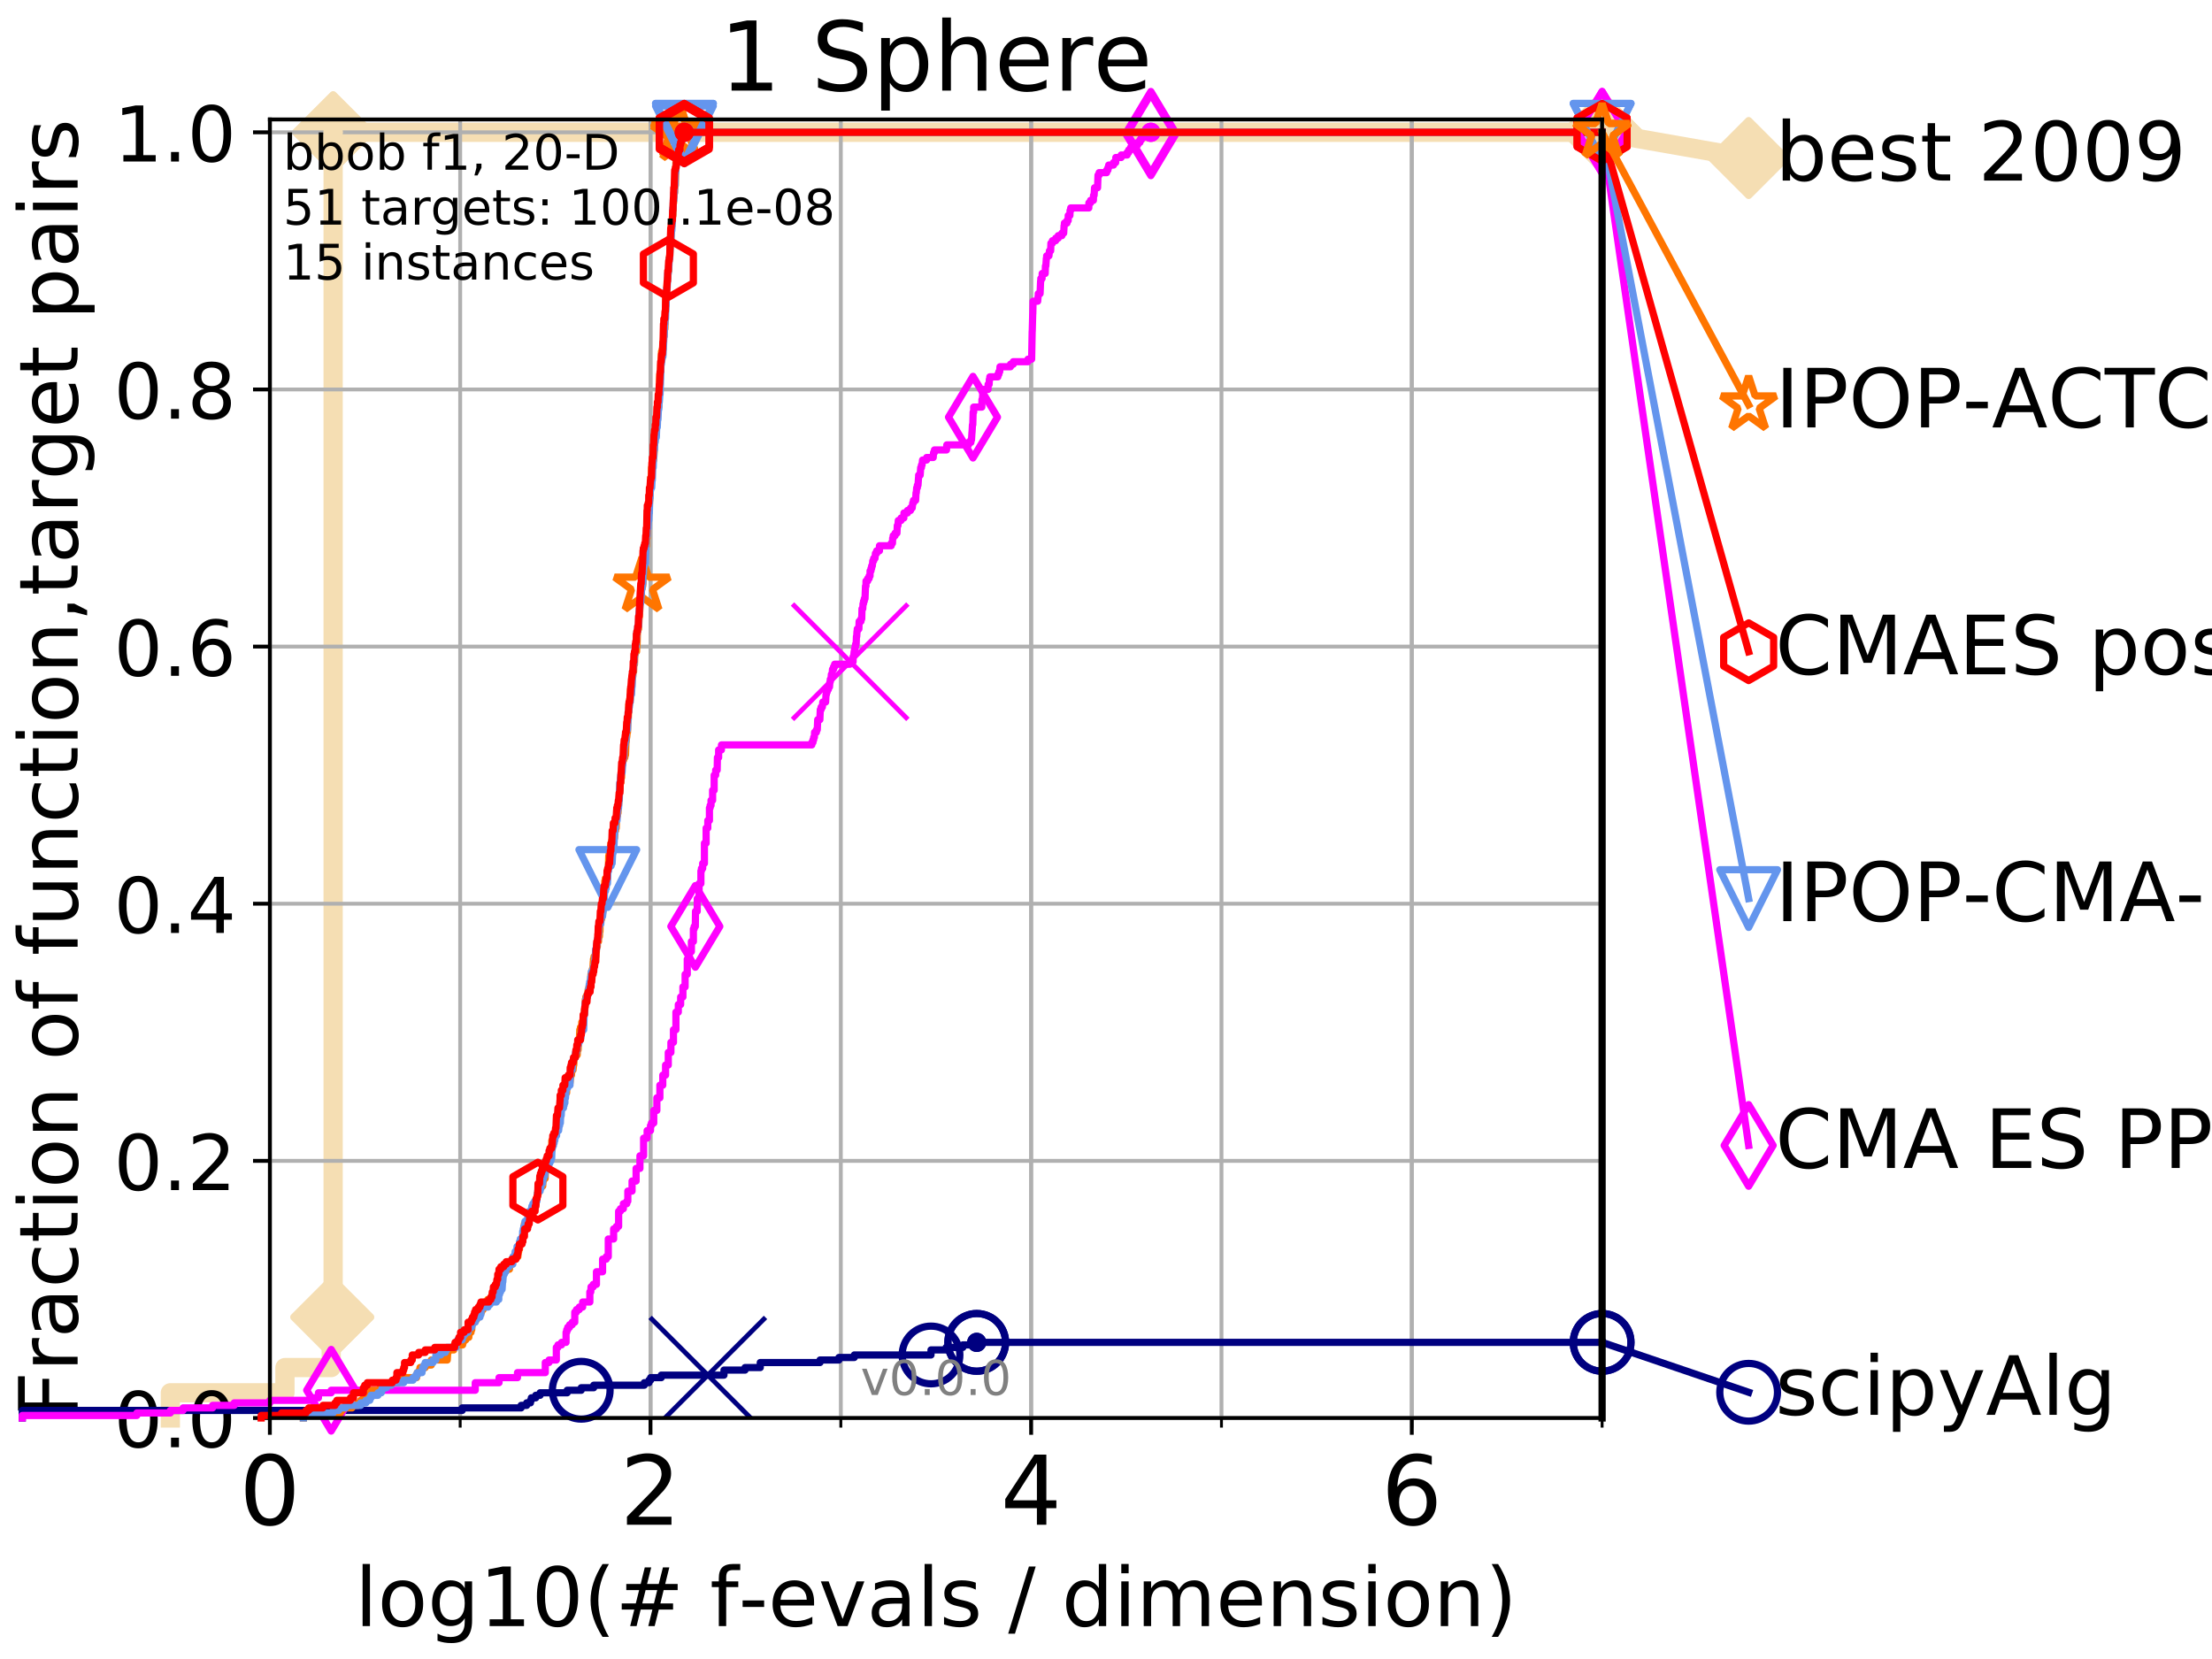 <?xml version="1.0" encoding="utf-8" standalone="no"?>
<!DOCTYPE svg PUBLIC "-//W3C//DTD SVG 1.1//EN"
  "http://www.w3.org/Graphics/SVG/1.1/DTD/svg11.dtd">
<!-- Created with matplotlib (http://matplotlib.org/) -->
<svg height="345pt" version="1.1" viewBox="0 0 460 345" width="460pt" xmlns="http://www.w3.org/2000/svg" xmlns:xlink="http://www.w3.org/1999/xlink">
 <defs>
  <style type="text/css">
*{stroke-linecap:butt;stroke-linejoin:round;}
  </style>
 </defs>
 <g id="figure_1">
  <g id="patch_1">
   <path d="M 0 345.6 
L 460.8 345.6 
L 460.8 0 
L 0 0 
z
" style="fill:#ffffff;"/>
  </g>
  <g id="axes_1">
   <g id="patch_2">
    <path d="M 56.12 294.88 
L 333.168 294.88 
L 333.168 24.84 
L 56.12 24.84 
z
" style="fill:#ffffff;"/>
   </g>
   <g id="line2d_1">
    <path d="M 35.425 294.88 
L 35.425 289.638 
L 59.254 289.638 
L 59.254 284.395 
L 68.873 284.395 
L 68.873 273.91 
L 69.277 273.91 
L 69.277 27.514 
L 333.168 27.514 
" style="fill:none;stroke:#f5deb3;stroke-linecap:square;stroke-width:4;"/>
   </g>
   <g id="line2d_2">
    <defs>
     <path d="M -0 7.778 
L 7.778 0 
L 0 -7.778 
L -7.778 -0 
z
" id="m30daae9475" style="stroke:#f5deb3;stroke-linejoin:miter;stroke-width:1.5;"/>
    </defs>
    <g>
     <use style="fill:#f5deb3;stroke:#f5deb3;stroke-linejoin:miter;stroke-width:1.5;" x="68.873" xlink:href="#m30daae9475" y="273.91"/>
     <use style="fill:#f5deb3;stroke:#f5deb3;stroke-linejoin:miter;stroke-width:1.5;" x="69.277" xlink:href="#m30daae9475" y="273.91"/>
     <use style="fill:#f5deb3;stroke:#f5deb3;stroke-linejoin:miter;stroke-width:1.5;" x="69.277" xlink:href="#m30daae9475" y="273.91"/>
     <use style="fill:#f5deb3;stroke:#f5deb3;stroke-linejoin:miter;stroke-width:1.5;" x="69.277" xlink:href="#m30daae9475" y="27.514"/>
     <use style="fill:#f5deb3;stroke:#f5deb3;stroke-linejoin:miter;stroke-width:1.5;" x="69.277" xlink:href="#m30daae9475" y="27.514"/>
     <use style="fill:#f5deb3;stroke:#f5deb3;stroke-linejoin:miter;stroke-width:1.5;" x="333.168" xlink:href="#m30daae9475" y="27.514"/>
    </g>
   </g>
   <g id="line2d_3">
    <path style="fill:none;stroke:#f5deb3;stroke-linecap:square;stroke-width:4;"/>
    <g/>
   </g>
   <g id="line2d_4">
    <path d="M 333.168 27.514 
L 363.643 32.861 
" style="fill:none;stroke:#f5deb3;stroke-linecap:square;stroke-width:4;"/>
    <g>
     <use style="fill:#f5deb3;stroke:#f5deb3;stroke-linejoin:miter;stroke-width:1.5;" x="333.168" xlink:href="#m30daae9475" y="27.514"/>
     <use style="fill:#f5deb3;stroke:#f5deb3;stroke-linejoin:miter;stroke-width:1.5;" x="363.643" xlink:href="#m30daae9475" y="32.861"/>
    </g>
   </g>
   <g id="matplotlib.axis_1">
    <g id="xtick_1">
     <g id="line2d_5">
      <path clip-path="url(#p24906d6ed6)" d="M 56.12 294.88 
L 56.12 24.84 
" style="fill:none;stroke:#b0b0b0;stroke-linecap:square;stroke-width:0.8;"/>
     </g>
     <g id="line2d_6">
      <defs>
       <path d="M 0 0 
L 0 3.5 
" id="m3a900cd769" style="stroke:#000000;stroke-width:0.8;"/>
      </defs>
      <g>
       <use style="stroke:#000000;stroke-width:0.8;" x="56.12" xlink:href="#m3a900cd769" y="294.88"/>
      </g>
     </g>
     <g id="text_1">
      <!-- 0 -->
      <defs>
       <path d="M 31.781 66.406 
Q 24.172 66.406 20.328 58.906 
Q 16.5 51.422 16.5 36.375 
Q 16.5 21.391 20.328 13.891 
Q 24.172 6.391 31.781 6.391 
Q 39.453 6.391 43.281 13.891 
Q 47.125 21.391 47.125 36.375 
Q 47.125 51.422 43.281 58.906 
Q 39.453 66.406 31.781 66.406 
z
M 31.781 74.219 
Q 44.047 74.219 50.516 64.516 
Q 56.984 54.828 56.984 36.375 
Q 56.984 17.969 50.516 8.266 
Q 44.047 -1.422 31.781 -1.422 
Q 19.531 -1.422 13.062 8.266 
Q 6.594 17.969 6.594 36.375 
Q 6.594 54.828 13.062 64.516 
Q 19.531 74.219 31.781 74.219 
z
" id="DejaVuSans-30"/>
      </defs>
      <g transform="translate(49.758 317.077)scale(0.2 -0.2)">
       <use xlink:href="#DejaVuSans-30"/>
      </g>
     </g>
    </g>
    <g id="xtick_2">
     <g id="line2d_7">
      <path clip-path="url(#p24906d6ed6)" d="M 135.277 294.88 
L 135.277 24.84 
" style="fill:none;stroke:#b0b0b0;stroke-linecap:square;stroke-width:0.8;"/>
     </g>
     <g id="line2d_8">
      <g>
       <use style="stroke:#000000;stroke-width:0.8;" x="135.277" xlink:href="#m3a900cd769" y="294.88"/>
      </g>
     </g>
     <g id="text_2">
      <!-- 2 -->
      <defs>
       <path d="M 19.188 8.297 
L 53.609 8.297 
L 53.609 0 
L 7.328 0 
L 7.328 8.297 
Q 12.938 14.109 22.625 23.891 
Q 32.328 33.688 34.812 36.531 
Q 39.547 41.844 41.422 45.531 
Q 43.312 49.219 43.312 52.781 
Q 43.312 58.594 39.234 62.25 
Q 35.156 65.922 28.609 65.922 
Q 23.969 65.922 18.812 64.312 
Q 13.672 62.703 7.812 59.422 
L 7.812 69.391 
Q 13.766 71.781 18.938 73 
Q 24.125 74.219 28.422 74.219 
Q 39.75 74.219 46.484 68.547 
Q 53.219 62.891 53.219 53.422 
Q 53.219 48.922 51.531 44.891 
Q 49.859 40.875 45.406 35.406 
Q 44.188 33.984 37.641 27.219 
Q 31.109 20.453 19.188 8.297 
z
" id="DejaVuSans-32"/>
      </defs>
      <g transform="translate(128.914 317.077)scale(0.2 -0.2)">
       <use xlink:href="#DejaVuSans-32"/>
      </g>
     </g>
    </g>
    <g id="xtick_3">
     <g id="line2d_9">
      <path clip-path="url(#p24906d6ed6)" d="M 214.433 294.88 
L 214.433 24.84 
" style="fill:none;stroke:#b0b0b0;stroke-linecap:square;stroke-width:0.8;"/>
     </g>
     <g id="line2d_10">
      <g>
       <use style="stroke:#000000;stroke-width:0.8;" x="214.433" xlink:href="#m3a900cd769" y="294.88"/>
      </g>
     </g>
     <g id="text_3">
      <!-- 4 -->
      <defs>
       <path d="M 37.797 64.312 
L 12.891 25.391 
L 37.797 25.391 
z
M 35.203 72.906 
L 47.609 72.906 
L 47.609 25.391 
L 58.016 25.391 
L 58.016 17.188 
L 47.609 17.188 
L 47.609 0 
L 37.797 0 
L 37.797 17.188 
L 4.891 17.188 
L 4.891 26.703 
z
" id="DejaVuSans-34"/>
      </defs>
      <g transform="translate(208.071 317.077)scale(0.2 -0.2)">
       <use xlink:href="#DejaVuSans-34"/>
      </g>
     </g>
    </g>
    <g id="xtick_4">
     <g id="line2d_11">
      <path clip-path="url(#p24906d6ed6)" d="M 293.59 294.88 
L 293.59 24.84 
" style="fill:none;stroke:#b0b0b0;stroke-linecap:square;stroke-width:0.8;"/>
     </g>
     <g id="line2d_12">
      <g>
       <use style="stroke:#000000;stroke-width:0.8;" x="293.59" xlink:href="#m3a900cd769" y="294.88"/>
      </g>
     </g>
     <g id="text_4">
      <!-- 6 -->
      <defs>
       <path d="M 33.016 40.375 
Q 26.375 40.375 22.484 35.828 
Q 18.609 31.297 18.609 23.391 
Q 18.609 15.531 22.484 10.953 
Q 26.375 6.391 33.016 6.391 
Q 39.656 6.391 43.531 10.953 
Q 47.406 15.531 47.406 23.391 
Q 47.406 31.297 43.531 35.828 
Q 39.656 40.375 33.016 40.375 
z
M 52.594 71.297 
L 52.594 62.312 
Q 48.875 64.062 45.094 64.984 
Q 41.312 65.922 37.594 65.922 
Q 27.828 65.922 22.672 59.328 
Q 17.531 52.734 16.797 39.406 
Q 19.672 43.656 24.016 45.922 
Q 28.375 48.188 33.594 48.188 
Q 44.578 48.188 50.953 41.516 
Q 57.328 34.859 57.328 23.391 
Q 57.328 12.156 50.688 5.359 
Q 44.047 -1.422 33.016 -1.422 
Q 20.359 -1.422 13.672 8.266 
Q 6.984 17.969 6.984 36.375 
Q 6.984 53.656 15.188 63.938 
Q 23.391 74.219 37.203 74.219 
Q 40.922 74.219 44.703 73.484 
Q 48.484 72.75 52.594 71.297 
z
" id="DejaVuSans-36"/>
      </defs>
      <g transform="translate(287.227 317.077)scale(0.2 -0.2)">
       <use xlink:href="#DejaVuSans-36"/>
      </g>
     </g>
    </g>
    <g id="xtick_5">
     <g id="line2d_13">
      <path clip-path="url(#p24906d6ed6)" d="M 56.12 294.88 
L 56.12 24.84 
" style="fill:none;stroke:#b0b0b0;stroke-linecap:square;stroke-width:0.8;"/>
     </g>
     <g id="line2d_14">
      <defs>
       <path d="M 0 0 
L 0 2 
" id="m603d1874c8" style="stroke:#000000;stroke-width:0.6;"/>
      </defs>
      <g>
       <use style="stroke:#000000;stroke-width:0.6;" x="56.12" xlink:href="#m603d1874c8" y="294.88"/>
      </g>
     </g>
    </g>
    <g id="xtick_6">
     <g id="line2d_15">
      <path clip-path="url(#p24906d6ed6)" d="M 95.698 294.88 
L 95.698 24.84 
" style="fill:none;stroke:#b0b0b0;stroke-linecap:square;stroke-width:0.8;"/>
     </g>
     <g id="line2d_16">
      <g>
       <use style="stroke:#000000;stroke-width:0.6;" x="95.698" xlink:href="#m603d1874c8" y="294.88"/>
      </g>
     </g>
    </g>
    <g id="xtick_7">
     <g id="line2d_17">
      <path clip-path="url(#p24906d6ed6)" d="M 135.277 294.88 
L 135.277 24.84 
" style="fill:none;stroke:#b0b0b0;stroke-linecap:square;stroke-width:0.8;"/>
     </g>
     <g id="line2d_18">
      <g>
       <use style="stroke:#000000;stroke-width:0.6;" x="135.277" xlink:href="#m603d1874c8" y="294.88"/>
      </g>
     </g>
    </g>
    <g id="xtick_8">
     <g id="line2d_19">
      <path clip-path="url(#p24906d6ed6)" d="M 174.855 294.88 
L 174.855 24.84 
" style="fill:none;stroke:#b0b0b0;stroke-linecap:square;stroke-width:0.8;"/>
     </g>
     <g id="line2d_20">
      <g>
       <use style="stroke:#000000;stroke-width:0.6;" x="174.855" xlink:href="#m603d1874c8" y="294.88"/>
      </g>
     </g>
    </g>
    <g id="xtick_9">
     <g id="line2d_21">
      <path clip-path="url(#p24906d6ed6)" d="M 214.433 294.88 
L 214.433 24.84 
" style="fill:none;stroke:#b0b0b0;stroke-linecap:square;stroke-width:0.8;"/>
     </g>
     <g id="line2d_22">
      <g>
       <use style="stroke:#000000;stroke-width:0.6;" x="214.433" xlink:href="#m603d1874c8" y="294.88"/>
      </g>
     </g>
    </g>
    <g id="xtick_10">
     <g id="line2d_23">
      <path clip-path="url(#p24906d6ed6)" d="M 254.011 294.88 
L 254.011 24.84 
" style="fill:none;stroke:#b0b0b0;stroke-linecap:square;stroke-width:0.8;"/>
     </g>
     <g id="line2d_24">
      <g>
       <use style="stroke:#000000;stroke-width:0.6;" x="254.011" xlink:href="#m603d1874c8" y="294.88"/>
      </g>
     </g>
    </g>
    <g id="xtick_11">
     <g id="line2d_25">
      <path clip-path="url(#p24906d6ed6)" d="M 293.59 294.88 
L 293.59 24.84 
" style="fill:none;stroke:#b0b0b0;stroke-linecap:square;stroke-width:0.8;"/>
     </g>
     <g id="line2d_26">
      <g>
       <use style="stroke:#000000;stroke-width:0.6;" x="293.59" xlink:href="#m603d1874c8" y="294.88"/>
      </g>
     </g>
    </g>
    <g id="xtick_12">
     <g id="line2d_27">
      <path clip-path="url(#p24906d6ed6)" d="M 333.168 294.88 
L 333.168 24.84 
" style="fill:none;stroke:#b0b0b0;stroke-linecap:square;stroke-width:0.8;"/>
     </g>
     <g id="line2d_28">
      <g>
       <use style="stroke:#000000;stroke-width:0.6;" x="333.168" xlink:href="#m603d1874c8" y="294.88"/>
      </g>
     </g>
    </g>
    <g id="text_5">
     <!-- log10(# f-evals / dimension) -->
     <defs>
      <path d="M 9.422 75.984 
L 18.406 75.984 
L 18.406 0 
L 9.422 0 
z
" id="DejaVuSans-6c"/>
      <path d="M 30.609 48.391 
Q 23.391 48.391 19.188 42.75 
Q 14.984 37.109 14.984 27.297 
Q 14.984 17.484 19.156 11.844 
Q 23.344 6.203 30.609 6.203 
Q 37.797 6.203 41.984 11.859 
Q 46.188 17.531 46.188 27.297 
Q 46.188 37.016 41.984 42.703 
Q 37.797 48.391 30.609 48.391 
z
M 30.609 56 
Q 42.328 56 49.016 48.375 
Q 55.719 40.766 55.719 27.297 
Q 55.719 13.875 49.016 6.219 
Q 42.328 -1.422 30.609 -1.422 
Q 18.844 -1.422 12.172 6.219 
Q 5.516 13.875 5.516 27.297 
Q 5.516 40.766 12.172 48.375 
Q 18.844 56 30.609 56 
z
" id="DejaVuSans-6f"/>
      <path d="M 45.406 27.984 
Q 45.406 37.75 41.375 43.109 
Q 37.359 48.484 30.078 48.484 
Q 22.859 48.484 18.828 43.109 
Q 14.797 37.75 14.797 27.984 
Q 14.797 18.266 18.828 12.891 
Q 22.859 7.516 30.078 7.516 
Q 37.359 7.516 41.375 12.891 
Q 45.406 18.266 45.406 27.984 
z
M 54.391 6.781 
Q 54.391 -7.172 48.188 -13.984 
Q 42 -20.797 29.203 -20.797 
Q 24.469 -20.797 20.266 -20.094 
Q 16.062 -19.391 12.109 -17.922 
L 12.109 -9.188 
Q 16.062 -11.328 19.922 -12.344 
Q 23.781 -13.375 27.781 -13.375 
Q 36.625 -13.375 41.016 -8.766 
Q 45.406 -4.156 45.406 5.172 
L 45.406 9.625 
Q 42.625 4.781 38.281 2.391 
Q 33.938 0 27.875 0 
Q 17.828 0 11.672 7.656 
Q 5.516 15.328 5.516 27.984 
Q 5.516 40.672 11.672 48.328 
Q 17.828 56 27.875 56 
Q 33.938 56 38.281 53.609 
Q 42.625 51.219 45.406 46.391 
L 45.406 54.688 
L 54.391 54.688 
z
" id="DejaVuSans-67"/>
      <path d="M 12.406 8.297 
L 28.516 8.297 
L 28.516 63.922 
L 10.984 60.406 
L 10.984 69.391 
L 28.422 72.906 
L 38.281 72.906 
L 38.281 8.297 
L 54.391 8.297 
L 54.391 0 
L 12.406 0 
z
" id="DejaVuSans-31"/>
      <path d="M 31 75.875 
Q 24.469 64.656 21.281 53.656 
Q 18.109 42.672 18.109 31.391 
Q 18.109 20.125 21.312 9.062 
Q 24.516 -2 31 -13.188 
L 23.188 -13.188 
Q 15.875 -1.703 12.234 9.375 
Q 8.594 20.453 8.594 31.391 
Q 8.594 42.281 12.203 53.312 
Q 15.828 64.359 23.188 75.875 
z
" id="DejaVuSans-28"/>
      <path d="M 51.125 44 
L 36.922 44 
L 32.812 27.688 
L 47.125 27.688 
z
M 43.797 71.781 
L 38.719 51.516 
L 52.984 51.516 
L 58.109 71.781 
L 65.922 71.781 
L 60.891 51.516 
L 76.125 51.516 
L 76.125 44 
L 58.984 44 
L 54.984 27.688 
L 70.516 27.688 
L 70.516 20.219 
L 53.078 20.219 
L 48 0 
L 40.188 0 
L 45.219 20.219 
L 30.906 20.219 
L 25.875 0 
L 18.016 0 
L 23.094 20.219 
L 7.719 20.219 
L 7.719 27.688 
L 24.906 27.688 
L 29 44 
L 13.281 44 
L 13.281 51.516 
L 30.906 51.516 
L 35.891 71.781 
z
" id="DejaVuSans-23"/>
      <path id="DejaVuSans-20"/>
      <path d="M 37.109 75.984 
L 37.109 68.5 
L 28.516 68.5 
Q 23.688 68.5 21.797 66.547 
Q 19.922 64.594 19.922 59.516 
L 19.922 54.688 
L 34.719 54.688 
L 34.719 47.703 
L 19.922 47.703 
L 19.922 0 
L 10.891 0 
L 10.891 47.703 
L 2.297 47.703 
L 2.297 54.688 
L 10.891 54.688 
L 10.891 58.5 
Q 10.891 67.625 15.141 71.797 
Q 19.391 75.984 28.609 75.984 
z
" id="DejaVuSans-66"/>
      <path d="M 4.891 31.391 
L 31.203 31.391 
L 31.203 23.391 
L 4.891 23.391 
z
" id="DejaVuSans-2d"/>
      <path d="M 56.203 29.594 
L 56.203 25.203 
L 14.891 25.203 
Q 15.484 15.922 20.484 11.062 
Q 25.484 6.203 34.422 6.203 
Q 39.594 6.203 44.453 7.469 
Q 49.312 8.734 54.109 11.281 
L 54.109 2.781 
Q 49.266 0.734 44.188 -0.344 
Q 39.109 -1.422 33.891 -1.422 
Q 20.797 -1.422 13.156 6.188 
Q 5.516 13.812 5.516 26.812 
Q 5.516 40.234 12.766 48.109 
Q 20.016 56 32.328 56 
Q 43.359 56 49.781 48.891 
Q 56.203 41.797 56.203 29.594 
z
M 47.219 32.234 
Q 47.125 39.594 43.094 43.984 
Q 39.062 48.391 32.422 48.391 
Q 24.906 48.391 20.391 44.141 
Q 15.875 39.891 15.188 32.172 
z
" id="DejaVuSans-65"/>
      <path d="M 2.984 54.688 
L 12.5 54.688 
L 29.594 8.797 
L 46.688 54.688 
L 56.203 54.688 
L 35.688 0 
L 23.484 0 
z
" id="DejaVuSans-76"/>
      <path d="M 34.281 27.484 
Q 23.391 27.484 19.188 25 
Q 14.984 22.516 14.984 16.5 
Q 14.984 11.719 18.141 8.906 
Q 21.297 6.109 26.703 6.109 
Q 34.188 6.109 38.703 11.406 
Q 43.219 16.703 43.219 25.484 
L 43.219 27.484 
z
M 52.203 31.203 
L 52.203 0 
L 43.219 0 
L 43.219 8.297 
Q 40.141 3.328 35.547 0.953 
Q 30.953 -1.422 24.312 -1.422 
Q 15.922 -1.422 10.953 3.297 
Q 6 8.016 6 15.922 
Q 6 25.141 12.172 29.828 
Q 18.359 34.516 30.609 34.516 
L 43.219 34.516 
L 43.219 35.406 
Q 43.219 41.609 39.141 45 
Q 35.062 48.391 27.688 48.391 
Q 23 48.391 18.547 47.266 
Q 14.109 46.141 10.016 43.891 
L 10.016 52.203 
Q 14.938 54.109 19.578 55.047 
Q 24.219 56 28.609 56 
Q 40.484 56 46.344 49.844 
Q 52.203 43.703 52.203 31.203 
z
" id="DejaVuSans-61"/>
      <path d="M 44.281 53.078 
L 44.281 44.578 
Q 40.484 46.531 36.375 47.5 
Q 32.281 48.484 27.875 48.484 
Q 21.188 48.484 17.844 46.438 
Q 14.5 44.391 14.5 40.281 
Q 14.5 37.156 16.891 35.375 
Q 19.281 33.594 26.516 31.984 
L 29.594 31.297 
Q 39.156 29.25 43.188 25.516 
Q 47.219 21.781 47.219 15.094 
Q 47.219 7.469 41.188 3.016 
Q 35.156 -1.422 24.609 -1.422 
Q 20.219 -1.422 15.453 -0.562 
Q 10.688 0.297 5.422 2 
L 5.422 11.281 
Q 10.406 8.688 15.234 7.391 
Q 20.062 6.109 24.812 6.109 
Q 31.156 6.109 34.562 8.281 
Q 37.984 10.453 37.984 14.406 
Q 37.984 18.062 35.516 20.016 
Q 33.062 21.969 24.703 23.781 
L 21.578 24.516 
Q 13.234 26.266 9.516 29.906 
Q 5.812 33.547 5.812 39.891 
Q 5.812 47.609 11.281 51.797 
Q 16.75 56 26.812 56 
Q 31.781 56 36.172 55.266 
Q 40.578 54.547 44.281 53.078 
z
" id="DejaVuSans-73"/>
      <path d="M 25.391 72.906 
L 33.688 72.906 
L 8.297 -9.281 
L 0 -9.281 
z
" id="DejaVuSans-2f"/>
      <path d="M 45.406 46.391 
L 45.406 75.984 
L 54.391 75.984 
L 54.391 0 
L 45.406 0 
L 45.406 8.203 
Q 42.578 3.328 38.25 0.953 
Q 33.938 -1.422 27.875 -1.422 
Q 17.969 -1.422 11.734 6.484 
Q 5.516 14.406 5.516 27.297 
Q 5.516 40.188 11.734 48.094 
Q 17.969 56 27.875 56 
Q 33.938 56 38.25 53.625 
Q 42.578 51.266 45.406 46.391 
z
M 14.797 27.297 
Q 14.797 17.391 18.875 11.75 
Q 22.953 6.109 30.078 6.109 
Q 37.203 6.109 41.297 11.75 
Q 45.406 17.391 45.406 27.297 
Q 45.406 37.203 41.297 42.844 
Q 37.203 48.484 30.078 48.484 
Q 22.953 48.484 18.875 42.844 
Q 14.797 37.203 14.797 27.297 
z
" id="DejaVuSans-64"/>
      <path d="M 9.422 54.688 
L 18.406 54.688 
L 18.406 0 
L 9.422 0 
z
M 9.422 75.984 
L 18.406 75.984 
L 18.406 64.594 
L 9.422 64.594 
z
" id="DejaVuSans-69"/>
      <path d="M 52 44.188 
Q 55.375 50.25 60.062 53.125 
Q 64.75 56 71.094 56 
Q 79.641 56 84.281 50.016 
Q 88.922 44.047 88.922 33.016 
L 88.922 0 
L 79.891 0 
L 79.891 32.719 
Q 79.891 40.578 77.094 44.375 
Q 74.312 48.188 68.609 48.188 
Q 61.625 48.188 57.562 43.547 
Q 53.516 38.922 53.516 30.906 
L 53.516 0 
L 44.484 0 
L 44.484 32.719 
Q 44.484 40.625 41.703 44.406 
Q 38.922 48.188 33.109 48.188 
Q 26.219 48.188 22.156 43.531 
Q 18.109 38.875 18.109 30.906 
L 18.109 0 
L 9.078 0 
L 9.078 54.688 
L 18.109 54.688 
L 18.109 46.188 
Q 21.188 51.219 25.484 53.609 
Q 29.781 56 35.688 56 
Q 41.656 56 45.828 52.969 
Q 50 49.953 52 44.188 
z
" id="DejaVuSans-6d"/>
      <path d="M 54.891 33.016 
L 54.891 0 
L 45.906 0 
L 45.906 32.719 
Q 45.906 40.484 42.875 44.328 
Q 39.844 48.188 33.797 48.188 
Q 26.516 48.188 22.312 43.547 
Q 18.109 38.922 18.109 30.906 
L 18.109 0 
L 9.078 0 
L 9.078 54.688 
L 18.109 54.688 
L 18.109 46.188 
Q 21.344 51.125 25.703 53.562 
Q 30.078 56 35.797 56 
Q 45.219 56 50.047 50.172 
Q 54.891 44.344 54.891 33.016 
z
" id="DejaVuSans-6e"/>
      <path d="M 8.016 75.875 
L 15.828 75.875 
Q 23.141 64.359 26.781 53.312 
Q 30.422 42.281 30.422 31.391 
Q 30.422 20.453 26.781 9.375 
Q 23.141 -1.703 15.828 -13.188 
L 8.016 -13.188 
Q 14.5 -2 17.703 9.062 
Q 20.906 20.125 20.906 31.391 
Q 20.906 42.672 17.703 53.656 
Q 14.5 64.656 8.016 75.875 
z
" id="DejaVuSans-29"/>
     </defs>
     <g transform="translate(73.803 338.154)scale(0.17 -0.17)">
      <use xlink:href="#DejaVuSans-6c"/>
      <use x="27.783" xlink:href="#DejaVuSans-6f"/>
      <use x="88.965" xlink:href="#DejaVuSans-67"/>
      <use x="152.441" xlink:href="#DejaVuSans-31"/>
      <use x="216.064" xlink:href="#DejaVuSans-30"/>
      <use x="279.688" xlink:href="#DejaVuSans-28"/>
      <use x="318.701" xlink:href="#DejaVuSans-23"/>
      <use x="402.49" xlink:href="#DejaVuSans-20"/>
      <use x="434.277" xlink:href="#DejaVuSans-66"/>
      <use x="469.404" xlink:href="#DejaVuSans-2d"/>
      <use x="505.488" xlink:href="#DejaVuSans-65"/>
      <use x="567.012" xlink:href="#DejaVuSans-76"/>
      <use x="626.191" xlink:href="#DejaVuSans-61"/>
      <use x="687.471" xlink:href="#DejaVuSans-6c"/>
      <use x="715.254" xlink:href="#DejaVuSans-73"/>
      <use x="767.354" xlink:href="#DejaVuSans-20"/>
      <use x="799.141" xlink:href="#DejaVuSans-2f"/>
      <use x="832.832" xlink:href="#DejaVuSans-20"/>
      <use x="864.619" xlink:href="#DejaVuSans-64"/>
      <use x="928.096" xlink:href="#DejaVuSans-69"/>
      <use x="955.879" xlink:href="#DejaVuSans-6d"/>
      <use x="1053.291" xlink:href="#DejaVuSans-65"/>
      <use x="1114.814" xlink:href="#DejaVuSans-6e"/>
      <use x="1178.193" xlink:href="#DejaVuSans-73"/>
      <use x="1230.293" xlink:href="#DejaVuSans-69"/>
      <use x="1258.076" xlink:href="#DejaVuSans-6f"/>
      <use x="1319.258" xlink:href="#DejaVuSans-6e"/>
      <use x="1382.637" xlink:href="#DejaVuSans-29"/>
     </g>
    </g>
   </g>
   <g id="matplotlib.axis_2">
    <g id="ytick_1">
     <g id="line2d_29">
      <path clip-path="url(#p24906d6ed6)" d="M 56.12 294.88 
L 333.168 294.88 
" style="fill:none;stroke:#b0b0b0;stroke-linecap:square;stroke-width:0.8;"/>
     </g>
     <g id="line2d_30">
      <defs>
       <path d="M 0 0 
L -3.5 0 
" id="m815f6f45ca" style="stroke:#000000;stroke-width:0.8;"/>
      </defs>
      <g>
       <use style="stroke:#000000;stroke-width:0.8;" x="56.12" xlink:href="#m815f6f45ca" y="294.88"/>
      </g>
     </g>
     <g id="text_6">
      <!-- 0.0 -->
      <defs>
       <path d="M 10.688 12.406 
L 21 12.406 
L 21 0 
L 10.688 0 
z
" id="DejaVuSans-2e"/>
      </defs>
      <g transform="translate(23.675 300.959)scale(0.16 -0.16)">
       <use xlink:href="#DejaVuSans-30"/>
       <use x="63.623" xlink:href="#DejaVuSans-2e"/>
       <use x="95.41" xlink:href="#DejaVuSans-30"/>
      </g>
     </g>
    </g>
    <g id="ytick_2">
     <g id="line2d_31">
      <path clip-path="url(#p24906d6ed6)" d="M 56.12 241.407 
L 333.168 241.407 
" style="fill:none;stroke:#b0b0b0;stroke-linecap:square;stroke-width:0.8;"/>
     </g>
     <g id="line2d_32">
      <g>
       <use style="stroke:#000000;stroke-width:0.8;" x="56.12" xlink:href="#m815f6f45ca" y="241.407"/>
      </g>
     </g>
     <g id="text_7">
      <!-- 0.2 -->
      <g transform="translate(23.675 247.485)scale(0.16 -0.16)">
       <use xlink:href="#DejaVuSans-30"/>
       <use x="63.623" xlink:href="#DejaVuSans-2e"/>
       <use x="95.41" xlink:href="#DejaVuSans-32"/>
      </g>
     </g>
    </g>
    <g id="ytick_3">
     <g id="line2d_33">
      <path clip-path="url(#p24906d6ed6)" d="M 56.12 187.933 
L 333.168 187.933 
" style="fill:none;stroke:#b0b0b0;stroke-linecap:square;stroke-width:0.8;"/>
     </g>
     <g id="line2d_34">
      <g>
       <use style="stroke:#000000;stroke-width:0.8;" x="56.12" xlink:href="#m815f6f45ca" y="187.933"/>
      </g>
     </g>
     <g id="text_8">
      <!-- 0.4 -->
      <g transform="translate(23.675 194.012)scale(0.16 -0.16)">
       <use xlink:href="#DejaVuSans-30"/>
       <use x="63.623" xlink:href="#DejaVuSans-2e"/>
       <use x="95.41" xlink:href="#DejaVuSans-34"/>
      </g>
     </g>
    </g>
    <g id="ytick_4">
     <g id="line2d_35">
      <path clip-path="url(#p24906d6ed6)" d="M 56.12 134.46 
L 333.168 134.46 
" style="fill:none;stroke:#b0b0b0;stroke-linecap:square;stroke-width:0.8;"/>
     </g>
     <g id="line2d_36">
      <g>
       <use style="stroke:#000000;stroke-width:0.8;" x="56.12" xlink:href="#m815f6f45ca" y="134.46"/>
      </g>
     </g>
     <g id="text_9">
      <!-- 0.6 -->
      <g transform="translate(23.675 140.539)scale(0.16 -0.16)">
       <use xlink:href="#DejaVuSans-30"/>
       <use x="63.623" xlink:href="#DejaVuSans-2e"/>
       <use x="95.41" xlink:href="#DejaVuSans-36"/>
      </g>
     </g>
    </g>
    <g id="ytick_5">
     <g id="line2d_37">
      <path clip-path="url(#p24906d6ed6)" d="M 56.12 80.987 
L 333.168 80.987 
" style="fill:none;stroke:#b0b0b0;stroke-linecap:square;stroke-width:0.8;"/>
     </g>
     <g id="line2d_38">
      <g>
       <use style="stroke:#000000;stroke-width:0.8;" x="56.12" xlink:href="#m815f6f45ca" y="80.987"/>
      </g>
     </g>
     <g id="text_10">
      <!-- 0.8 -->
      <defs>
       <path d="M 31.781 34.625 
Q 24.75 34.625 20.719 30.859 
Q 16.703 27.094 16.703 20.516 
Q 16.703 13.922 20.719 10.156 
Q 24.75 6.391 31.781 6.391 
Q 38.812 6.391 42.859 10.172 
Q 46.922 13.969 46.922 20.516 
Q 46.922 27.094 42.891 30.859 
Q 38.875 34.625 31.781 34.625 
z
M 21.922 38.812 
Q 15.578 40.375 12.031 44.719 
Q 8.5 49.078 8.5 55.328 
Q 8.5 64.062 14.719 69.141 
Q 20.953 74.219 31.781 74.219 
Q 42.672 74.219 48.875 69.141 
Q 55.078 64.062 55.078 55.328 
Q 55.078 49.078 51.531 44.719 
Q 48 40.375 41.703 38.812 
Q 48.828 37.156 52.797 32.312 
Q 56.781 27.484 56.781 20.516 
Q 56.781 9.906 50.312 4.234 
Q 43.844 -1.422 31.781 -1.422 
Q 19.734 -1.422 13.25 4.234 
Q 6.781 9.906 6.781 20.516 
Q 6.781 27.484 10.781 32.312 
Q 14.797 37.156 21.922 38.812 
z
M 18.312 54.391 
Q 18.312 48.734 21.844 45.562 
Q 25.391 42.391 31.781 42.391 
Q 38.141 42.391 41.719 45.562 
Q 45.312 48.734 45.312 54.391 
Q 45.312 60.062 41.719 63.234 
Q 38.141 66.406 31.781 66.406 
Q 25.391 66.406 21.844 63.234 
Q 18.312 60.062 18.312 54.391 
z
" id="DejaVuSans-38"/>
      </defs>
      <g transform="translate(23.675 87.066)scale(0.16 -0.16)">
       <use xlink:href="#DejaVuSans-30"/>
       <use x="63.623" xlink:href="#DejaVuSans-2e"/>
       <use x="95.41" xlink:href="#DejaVuSans-38"/>
      </g>
     </g>
    </g>
    <g id="ytick_6">
     <g id="line2d_39">
      <path clip-path="url(#p24906d6ed6)" d="M 56.12 27.514 
L 333.168 27.514 
" style="fill:none;stroke:#b0b0b0;stroke-linecap:square;stroke-width:0.8;"/>
     </g>
     <g id="line2d_40">
      <g>
       <use style="stroke:#000000;stroke-width:0.8;" x="56.12" xlink:href="#m815f6f45ca" y="27.514"/>
      </g>
     </g>
     <g id="text_11">
      <!-- 1.0 -->
      <g transform="translate(23.675 33.592)scale(0.16 -0.16)">
       <use xlink:href="#DejaVuSans-31"/>
       <use x="63.623" xlink:href="#DejaVuSans-2e"/>
       <use x="95.41" xlink:href="#DejaVuSans-30"/>
      </g>
     </g>
    </g>
    <g id="text_12">
     <!-- Fraction of function,target pairs -->
     <defs>
      <path d="M 9.812 72.906 
L 51.703 72.906 
L 51.703 64.594 
L 19.672 64.594 
L 19.672 43.109 
L 48.578 43.109 
L 48.578 34.812 
L 19.672 34.812 
L 19.672 0 
L 9.812 0 
z
" id="DejaVuSans-46"/>
      <path d="M 41.109 46.297 
Q 39.594 47.172 37.812 47.578 
Q 36.031 48 33.891 48 
Q 26.266 48 22.188 43.047 
Q 18.109 38.094 18.109 28.812 
L 18.109 0 
L 9.078 0 
L 9.078 54.688 
L 18.109 54.688 
L 18.109 46.188 
Q 20.953 51.172 25.484 53.578 
Q 30.031 56 36.531 56 
Q 37.453 56 38.578 55.875 
Q 39.703 55.766 41.062 55.516 
z
" id="DejaVuSans-72"/>
      <path d="M 48.781 52.594 
L 48.781 44.188 
Q 44.969 46.297 41.141 47.344 
Q 37.312 48.391 33.406 48.391 
Q 24.656 48.391 19.812 42.844 
Q 14.984 37.312 14.984 27.297 
Q 14.984 17.281 19.812 11.734 
Q 24.656 6.203 33.406 6.203 
Q 37.312 6.203 41.141 7.25 
Q 44.969 8.297 48.781 10.406 
L 48.781 2.094 
Q 45.016 0.344 40.984 -0.531 
Q 36.969 -1.422 32.422 -1.422 
Q 20.062 -1.422 12.781 6.344 
Q 5.516 14.109 5.516 27.297 
Q 5.516 40.672 12.859 48.328 
Q 20.219 56 33.016 56 
Q 37.156 56 41.109 55.141 
Q 45.062 54.297 48.781 52.594 
z
" id="DejaVuSans-63"/>
      <path d="M 18.312 70.219 
L 18.312 54.688 
L 36.812 54.688 
L 36.812 47.703 
L 18.312 47.703 
L 18.312 18.016 
Q 18.312 11.328 20.141 9.422 
Q 21.969 7.516 27.594 7.516 
L 36.812 7.516 
L 36.812 0 
L 27.594 0 
Q 17.188 0 13.234 3.875 
Q 9.281 7.766 9.281 18.016 
L 9.281 47.703 
L 2.688 47.703 
L 2.688 54.688 
L 9.281 54.688 
L 9.281 70.219 
z
" id="DejaVuSans-74"/>
      <path d="M 8.5 21.578 
L 8.5 54.688 
L 17.484 54.688 
L 17.484 21.922 
Q 17.484 14.156 20.5 10.266 
Q 23.531 6.391 29.594 6.391 
Q 36.859 6.391 41.078 11.031 
Q 45.312 15.672 45.312 23.688 
L 45.312 54.688 
L 54.297 54.688 
L 54.297 0 
L 45.312 0 
L 45.312 8.406 
Q 42.047 3.422 37.719 1 
Q 33.406 -1.422 27.688 -1.422 
Q 18.266 -1.422 13.375 4.438 
Q 8.5 10.297 8.5 21.578 
z
M 31.109 56 
z
" id="DejaVuSans-75"/>
      <path d="M 11.719 12.406 
L 22.016 12.406 
L 22.016 4 
L 14.016 -11.625 
L 7.719 -11.625 
L 11.719 4 
z
" id="DejaVuSans-2c"/>
      <path d="M 18.109 8.203 
L 18.109 -20.797 
L 9.078 -20.797 
L 9.078 54.688 
L 18.109 54.688 
L 18.109 46.391 
Q 20.953 51.266 25.266 53.625 
Q 29.594 56 35.594 56 
Q 45.562 56 51.781 48.094 
Q 58.016 40.188 58.016 27.297 
Q 58.016 14.406 51.781 6.484 
Q 45.562 -1.422 35.594 -1.422 
Q 29.594 -1.422 25.266 0.953 
Q 20.953 3.328 18.109 8.203 
z
M 48.688 27.297 
Q 48.688 37.203 44.609 42.844 
Q 40.531 48.484 33.406 48.484 
Q 26.266 48.484 22.188 42.844 
Q 18.109 37.203 18.109 27.297 
Q 18.109 17.391 22.188 11.75 
Q 26.266 6.109 33.406 6.109 
Q 40.531 6.109 44.609 11.75 
Q 48.688 17.391 48.688 27.297 
z
" id="DejaVuSans-70"/>
     </defs>
     <g transform="translate(16.14 294.999)rotate(-90)scale(0.17 -0.17)">
      <use xlink:href="#DejaVuSans-46"/>
      <use x="57.41" xlink:href="#DejaVuSans-72"/>
      <use x="98.523" xlink:href="#DejaVuSans-61"/>
      <use x="159.803" xlink:href="#DejaVuSans-63"/>
      <use x="214.783" xlink:href="#DejaVuSans-74"/>
      <use x="253.992" xlink:href="#DejaVuSans-69"/>
      <use x="281.775" xlink:href="#DejaVuSans-6f"/>
      <use x="342.957" xlink:href="#DejaVuSans-6e"/>
      <use x="406.336" xlink:href="#DejaVuSans-20"/>
      <use x="438.123" xlink:href="#DejaVuSans-6f"/>
      <use x="499.305" xlink:href="#DejaVuSans-66"/>
      <use x="534.51" xlink:href="#DejaVuSans-20"/>
      <use x="566.297" xlink:href="#DejaVuSans-66"/>
      <use x="601.502" xlink:href="#DejaVuSans-75"/>
      <use x="664.881" xlink:href="#DejaVuSans-6e"/>
      <use x="728.26" xlink:href="#DejaVuSans-63"/>
      <use x="783.24" xlink:href="#DejaVuSans-74"/>
      <use x="822.449" xlink:href="#DejaVuSans-69"/>
      <use x="850.232" xlink:href="#DejaVuSans-6f"/>
      <use x="911.414" xlink:href="#DejaVuSans-6e"/>
      <use x="974.793" xlink:href="#DejaVuSans-2c"/>
      <use x="1006.58" xlink:href="#DejaVuSans-74"/>
      <use x="1045.789" xlink:href="#DejaVuSans-61"/>
      <use x="1107.068" xlink:href="#DejaVuSans-72"/>
      <use x="1148.166" xlink:href="#DejaVuSans-67"/>
      <use x="1211.643" xlink:href="#DejaVuSans-65"/>
      <use x="1273.166" xlink:href="#DejaVuSans-74"/>
      <use x="1312.375" xlink:href="#DejaVuSans-20"/>
      <use x="1344.162" xlink:href="#DejaVuSans-70"/>
      <use x="1407.639" xlink:href="#DejaVuSans-61"/>
      <use x="1468.918" xlink:href="#DejaVuSans-69"/>
      <use x="1496.701" xlink:href="#DejaVuSans-72"/>
      <use x="1537.814" xlink:href="#DejaVuSans-73"/>
     </g>
    </g>
   </g>
   <g id="line2d_41">
    <defs>
     <path d="M 0 1.5 
C 0.398 1.5 0.779 1.342 1.061 1.061 
C 1.342 0.779 1.5 0.398 1.5 0 
C 1.5 -0.398 1.342 -0.779 1.061 -1.061 
C 0.779 -1.342 0.398 -1.5 0 -1.5 
C -0.398 -1.5 -0.779 -1.342 -1.061 -1.061 
C -1.342 -0.779 -1.5 -0.398 -1.5 0 
C -1.5 0.398 -1.342 0.779 -1.061 1.061 
C -0.779 1.342 -0.398 1.5 0 1.5 
z
" id="mc68d795eb9" style="stroke:#f5deb3;"/>
    </defs>
    <g>
     <use style="fill:#f5deb3;stroke:#f5deb3;" x="69.277" xlink:href="#mc68d795eb9" y="27.514"/>
     <use style="fill:#f5deb3;stroke:#f5deb3;" x="69.277" xlink:href="#mc68d795eb9" y="27.514"/>
    </g>
   </g>
   <g id="line2d_42">
    <defs>
     <path d="M 0 1.5 
C 0.398 1.5 0.779 1.342 1.061 1.061 
C 1.342 0.779 1.5 0.398 1.5 0 
C 1.5 -0.398 1.342 -0.779 1.061 -1.061 
C 0.779 -1.342 0.398 -1.5 0 -1.5 
C -0.398 -1.5 -0.779 -1.342 -1.061 -1.061 
C -1.342 -0.779 -1.5 -0.398 -1.5 0 
C -1.5 0.398 -1.342 0.779 -1.061 1.061 
C -0.779 1.342 -0.398 1.5 0 1.5 
z
" id="m3eceeb1b06" style="stroke:#000080;"/>
    </defs>
    <g>
     <use style="fill:#000080;stroke:#000080;" x="203.119" xlink:href="#m3eceeb1b06" y="279.153"/>
     <use style="fill:#000080;stroke:#000080;" x="203.119" xlink:href="#m3eceeb1b06" y="279.153"/>
    </g>
   </g>
   <g id="line2d_43">
    <path d="M 4.627 294.88 
L 4.627 293.307 
L 96.123 293.307 
L 96.123 292.783 
L 108.369 292.783 
L 108.369 292.259 
L 109.522 292.259 
L 109.522 291.735 
L 110.311 291.735 
L 110.311 291.21 
L 110.494 291.21 
L 110.494 290.686 
L 111.414 290.686 
L 111.414 290.162 
L 112.319 290.162 
L 112.319 289.638 
L 117.953 289.638 
L 117.953 289.113 
L 120.87 289.113 
L 120.87 288.589 
L 123.465 288.589 
L 123.465 288.065 
L 133.983 288.065 
L 133.983 287.541 
L 134.956 287.541 
L 134.956 287.016 
L 135.302 287.016 
L 135.302 286.492 
L 137.514 286.492 
L 137.514 285.968 
L 150.556 285.968 
L 150.556 285.444 
L 150.559 285.444 
L 150.559 284.919 
L 154.939 284.919 
L 154.939 284.395 
L 158.103 284.395 
L 158.103 283.347 
L 170.527 283.347 
L 170.527 282.822 
L 174.461 282.822 
L 174.461 282.298 
L 177.661 282.298 
L 177.661 281.774 
L 193.609 281.774 
L 193.609 280.725 
L 196.764 280.725 
L 196.764 280.201 
L 200.233 280.201 
L 200.233 279.677 
L 203.119 279.677 
L 203.119 279.153 
L 333.168 279.153 
" style="fill:none;stroke:#000080;stroke-linecap:square;stroke-width:1.5;"/>
   </g>
   <g id="line2d_44">
    <defs>
     <path d="M 0 6 
C 1.591 6 3.117 5.368 4.243 4.243 
C 5.368 3.117 6 1.591 6 0 
C 6 -1.591 5.368 -3.117 4.243 -4.243 
C 3.117 -5.368 1.591 -6 0 -6 
C -1.591 -6 -3.117 -5.368 -4.243 -4.243 
C -5.368 -3.117 -6 -1.591 -6 0 
C -6 1.591 -5.368 3.117 -4.243 4.243 
C -3.117 5.368 -1.591 6 0 6 
z
" id="mf0cd01cd29" style="stroke:#000080;stroke-width:1.5;"/>
    </defs>
    <g>
     <use style="fill:none;stroke:#000080;stroke-width:1.5;" x="120.87" xlink:href="#mf0cd01cd29" y="289.113"/>
     <use style="fill:none;stroke:#000080;stroke-width:1.5;" x="193.609" xlink:href="#mf0cd01cd29" y="281.774"/>
     <use style="fill:none;stroke:#000080;stroke-width:1.5;" x="203.119" xlink:href="#mf0cd01cd29" y="279.153"/>
     <use style="fill:none;stroke:#000080;stroke-width:1.5;" x="203.119" xlink:href="#mf0cd01cd29" y="279.153"/>
     <use style="fill:none;stroke:#000080;stroke-width:1.5;" x="333.168" xlink:href="#mf0cd01cd29" y="279.153"/>
    </g>
   </g>
   <g id="line2d_45">
    <path style="fill:none;stroke:#000080;stroke-linecap:square;stroke-width:1.5;"/>
    <g/>
   </g>
   <g id="line2d_46">
    <path clip-path="url(#p24906d6ed6)" d="M 147.191 285.968 
" style="fill:none;stroke:#000080;stroke-linecap:square;stroke-width:1.5;"/>
    <defs>
     <path d="M -12 12 
L 12 -12 
M -12 -12 
L 12 12 
" id="m6acc37db00" style="stroke:#000080;"/>
    </defs>
    <g clip-path="url(#p24906d6ed6)">
     <use style="fill:#000080;stroke:#000080;" x="147.191" xlink:href="#m6acc37db00" y="285.968"/>
    </g>
   </g>
   <g id="line2d_47">
    <defs>
     <path d="M 0 1.5 
C 0.398 1.5 0.779 1.342 1.061 1.061 
C 1.342 0.779 1.5 0.398 1.5 0 
C 1.5 -0.398 1.342 -0.779 1.061 -1.061 
C 0.779 -1.342 0.398 -1.5 0 -1.5 
C -0.398 -1.5 -0.779 -1.342 -1.061 -1.061 
C -1.342 -0.779 -1.5 -0.398 -1.5 0 
C -1.5 0.398 -1.342 0.779 -1.061 1.061 
C -0.779 1.342 -0.398 1.5 0 1.5 
z
" id="md46acb9acf" style="stroke:#ff00ff;"/>
    </defs>
    <g>
     <use style="fill:#ff00ff;stroke:#ff00ff;" x="239.33" xlink:href="#md46acb9acf" y="27.514"/>
     <use style="fill:#ff00ff;stroke:#ff00ff;" x="239.33" xlink:href="#md46acb9acf" y="27.514"/>
    </g>
   </g>
   <g id="line2d_48">
    <path d="M 4.627 294.88 
L 4.627 294.356 
L 28.456 294.356 
L 28.456 293.832 
L 35.425 293.832 
L 35.425 293.307 
L 38.075 293.307 
L 38.075 292.783 
L 44.206 292.783 
L 44.206 292.259 
L 48.715 292.259 
L 48.715 291.735 
L 56.12 291.735 
L 56.12 291.21 
L 65.241 291.21 
L 65.241 290.686 
L 66.223 290.686 
L 66.223 289.638 
L 68.873 289.638 
L 68.873 289.113 
L 98.832 289.113 
L 98.832 287.541 
L 103.777 287.541 
L 103.777 286.492 
L 107.613 286.492 
L 107.613 285.444 
L 113.396 285.444 
L 113.396 283.347 
L 114.176 283.347 
L 114.176 282.822 
L 115.691 282.822 
L 115.691 280.201 
L 116.037 280.201 
L 116.037 279.677 
L 116.784 279.677 
L 116.784 279.153 
L 117.716 279.153 
L 117.716 277.056 
L 117.858 277.056 
L 117.858 276.531 
L 118.07 276.531 
L 118.07 276.007 
L 118.463 276.007 
L 118.463 275.483 
L 119.003 275.483 
L 119.003 274.959 
L 119.527 274.959 
L 119.527 272.862 
L 119.888 272.862 
L 119.888 272.337 
L 120.467 272.337 
L 120.467 271.813 
L 121.165 271.813 
L 121.165 270.765 
L 122.661 270.765 
L 122.661 268.668 
L 122.856 268.668 
L 122.91 267.619 
L 123.362 267.619 
L 123.362 267.095 
L 124.036 267.095 
L 124.036 264.474 
L 125.31 264.474 
L 125.31 261.852 
L 126.076 261.852 
L 126.076 261.328 
L 126.496 261.328 
L 126.496 257.658 
L 127.606 257.658 
L 127.606 255.561 
L 128.186 255.561 
L 128.186 255.037 
L 128.648 255.037 
L 128.648 251.892 
L 129.023 251.892 
L 129.023 251.367 
L 129.63 251.367 
L 129.63 250.319 
L 130.343 250.319 
L 130.343 249.795 
L 130.559 249.795 
L 130.559 247.698 
L 131.441 247.698 
L 131.441 245.601 
L 132.28 245.601 
L 132.28 242.979 
L 133.079 242.979 
L 133.079 240.358 
L 133.843 240.358 
L 133.843 236.689 
L 134.575 236.689 
L 134.575 235.116 
L 135.277 235.116 
L 135.277 234.067 
L 135.465 234.067 
L 135.465 233.543 
L 135.951 233.543 
L 135.951 230.922 
L 136.599 230.922 
L 136.599 228.301 
L 137.225 228.301 
L 137.225 225.679 
L 137.828 225.679 
L 137.828 223.582 
L 138.41 223.582 
L 138.41 221.485 
L 138.974 221.485 
L 138.974 218.864 
L 139.52 218.864 
L 139.52 216.767 
L 140.049 216.767 
L 140.049 214.146 
L 140.562 214.146 
L 140.562 210.476 
L 141.06 210.476 
L 141.06 208.903 
L 141.544 208.903 
L 141.544 207.331 
L 142.015 207.331 
L 142.015 205.234 
L 142.474 205.234 
L 142.474 202.612 
L 142.92 202.612 
L 142.92 199.467 
L 143.355 199.467 
L 143.355 197.894 
L 143.78 197.894 
L 143.78 195.797 
L 144.194 195.797 
L 144.194 193.176 
L 144.362 193.176 
L 144.362 192.652 
L 144.598 192.652 
L 144.633 189.506 
L 144.994 189.506 
L 144.994 186.885 
L 145.38 186.885 
L 145.38 183.739 
L 145.758 183.739 
L 145.758 181.118 
L 145.869 181.118 
L 145.869 180.594 
L 146.127 180.594 
L 146.127 179.546 
L 146.489 179.546 
L 146.489 175.352 
L 146.844 175.352 
L 146.844 172.206 
L 147.191 172.206 
L 147.191 170.633 
L 147.531 170.633 
L 147.531 168.012 
L 147.674 168.012 
L 147.674 167.488 
L 147.865 167.488 
L 147.865 166.439 
L 148.192 166.439 
L 148.192 164.342 
L 148.514 164.342 
L 148.514 161.197 
L 148.829 161.197 
L 148.829 160.148 
L 149.139 160.148 
L 149.192 157.527 
L 149.443 157.527 
L 149.443 155.954 
L 150.018 155.954 
L 150.036 154.906 
L 168.822 154.906 
L 168.822 154.382 
L 169.061 154.382 
L 169.061 153.857 
L 169.208 153.857 
L 169.208 153.333 
L 169.357 153.333 
L 169.398 152.285 
L 169.772 152.285 
L 169.772 151.76 
L 169.956 151.76 
L 170.047 149.663 
L 170.496 149.663 
L 170.584 147.566 
L 170.76 147.566 
L 170.76 147.042 
L 171.019 147.042 
L 171.105 145.994 
L 171.693 145.994 
L 171.776 144.421 
L 171.858 144.421 
L 171.858 143.897 
L 172.021 143.897 
L 172.021 143.372 
L 172.262 143.372 
L 172.262 142.848 
L 172.501 142.848 
L 172.579 141.8 
L 172.658 141.8 
L 172.658 141.275 
L 172.813 141.275 
L 172.89 140.227 
L 173.044 140.227 
L 173.12 139.178 
L 173.347 139.178 
L 173.347 138.654 
L 173.566 138.654 
L 173.566 138.13 
L 176.741 138.13 
L 176.741 137.606 
L 177.406 137.606 
L 177.406 136.557 
L 177.524 136.557 
L 177.621 135.509 
L 177.7 135.509 
L 177.7 134.984 
L 177.816 134.984 
L 177.816 134.46 
L 177.931 134.46 
L 177.931 133.936 
L 178.046 133.936 
L 178.103 132.363 
L 178.16 132.363 
L 178.216 131.315 
L 178.273 131.315 
L 178.273 130.79 
L 178.608 130.79 
L 178.663 129.218 
L 179.044 129.218 
L 179.044 128.693 
L 179.205 128.693 
L 179.258 126.596 
L 179.417 126.596 
L 179.47 125.548 
L 179.575 125.548 
L 179.575 125.024 
L 179.731 125.024 
L 179.731 124.499 
L 179.885 124.499 
L 179.988 121.878 
L 180.089 121.878 
L 180.089 120.83 
L 180.441 120.83 
L 180.441 120.306 
L 180.736 120.306 
L 180.736 119.781 
L 180.931 119.781 
L 180.931 118.733 
L 181.123 118.733 
L 181.123 118.209 
L 181.265 118.209 
L 181.265 117.684 
L 181.407 117.684 
L 181.5 116.636 
L 181.686 116.636 
L 181.686 116.112 
L 181.961 116.112 
L 182.052 115.063 
L 182.321 115.063 
L 182.321 114.539 
L 182.891 114.539 
L 182.891 113.49 
L 185.336 113.49 
L 185.336 112.966 
L 185.595 112.966 
L 185.632 111.918 
L 185.742 111.918 
L 185.742 111.393 
L 186.139 111.393 
L 186.139 110.869 
L 186.527 110.869 
L 186.596 109.296 
L 186.735 109.296 
L 186.803 108.248 
L 187.377 108.248 
L 187.377 107.724 
L 187.964 107.724 
L 187.978 106.675 
L 188.717 106.675 
L 188.717 106.151 
L 189.35 106.151 
L 189.35 105.627 
L 189.701 105.627 
L 189.811 104.578 
L 189.96 104.578 
L 189.96 104.054 
L 190.411 104.054 
L 190.494 102.481 
L 190.55 102.481 
L 190.632 101.433 
L 190.769 101.433 
L 190.769 100.908 
L 190.905 100.908 
L 191.012 99.336 
L 191.039 99.336 
L 191.039 98.811 
L 191.358 98.811 
L 191.463 97.239 
L 191.619 97.239 
L 191.619 96.714 
L 191.748 96.714 
L 191.851 95.666 
L 192.699 95.666 
L 192.699 95.142 
L 194.069 95.142 
L 194.146 94.093 
L 194.324 94.093 
L 194.324 93.569 
L 196.834 93.569 
L 196.891 92.52 
L 201.411 92.52 
L 201.411 91.996 
L 201.903 91.996 
L 201.903 91.472 
L 202.031 91.472 
L 202.129 89.899 
L 202.144 89.899 
L 202.228 88.326 
L 202.297 88.326 
L 202.367 85.705 
L 202.478 85.705 
L 202.48 84.657 
L 204.17 84.657 
L 204.207 83.084 
L 204.307 83.084 
L 204.393 81.511 
L 204.43 81.511 
L 204.43 80.987 
L 205.468 80.987 
L 205.48 79.938 
L 205.699 79.938 
L 205.744 78.89 
L 205.846 78.89 
L 205.846 78.366 
L 207.508 78.366 
L 207.508 77.841 
L 207.713 77.841 
L 207.713 77.317 
L 207.894 77.317 
L 207.955 76.269 
L 210.136 76.269 
L 210.136 75.744 
L 210.709 75.744 
L 210.709 75.22 
L 213.774 75.22 
L 213.774 74.696 
L 214.536 74.696 
L 214.645 68.929 
L 214.659 68.929 
L 214.76 65.259 
L 214.774 65.259 
L 214.834 62.638 
L 215.794 62.638 
L 215.877 61.59 
L 215.914 61.59 
L 215.914 61.066 
L 216.289 61.066 
L 216.4 58.444 
L 216.442 58.444 
L 216.442 57.92 
L 216.709 57.92 
L 216.728 56.872 
L 217.354 56.872 
L 217.406 55.299 
L 217.492 55.299 
L 217.596 53.726 
L 217.658 53.726 
L 217.658 53.202 
L 218.136 53.202 
L 218.241 52.153 
L 218.493 52.153 
L 218.542 50.581 
L 218.858 50.581 
L 218.858 50.056 
L 219.535 50.056 
L 219.535 49.532 
L 220.064 49.532 
L 220.064 49.008 
L 220.825 49.008 
L 220.825 48.484 
L 221.2 48.484 
L 221.288 46.911 
L 221.352 46.911 
L 221.352 46.387 
L 221.891 46.387 
L 221.891 45.862 
L 222.138 45.862 
L 222.143 44.814 
L 222.495 44.814 
L 222.525 43.765 
L 222.662 43.765 
L 222.662 43.241 
L 226.423 43.241 
L 226.443 42.193 
L 226.785 42.193 
L 226.785 41.668 
L 227.378 41.668 
L 227.404 40.62 
L 227.526 40.62 
L 227.619 39.047 
L 228.243 39.047 
L 228.338 36.426 
L 228.575 36.426 
L 228.575 35.902 
L 230.133 35.902 
L 230.133 35.377 
L 230.399 35.377 
L 230.399 34.853 
L 230.561 34.853 
L 230.561 34.329 
L 231.562 34.329 
L 231.562 33.805 
L 232.01 33.805 
L 232.037 32.756 
L 233.156 32.756 
L 233.156 32.232 
L 234.396 32.232 
L 234.396 31.708 
L 234.729 31.708 
L 234.729 31.183 
L 235.115 31.183 
L 235.115 30.659 
L 235.5 30.659 
L 235.5 30.135 
L 236.605 30.135 
L 236.605 29.611 
L 237.06 29.611 
L 237.06 29.086 
L 237.362 29.086 
L 237.362 28.562 
L 237.939 28.562 
L 237.939 28.038 
L 239.33 28.038 
L 239.33 27.514 
L 333.168 27.514 
L 333.168 27.514 
" style="fill:none;stroke:#ff00ff;stroke-linecap:square;stroke-width:1.5;"/>
   </g>
   <g id="line2d_49">
    <defs>
     <path d="M -0 8.485 
L 5.091 0 
L 0 -8.485 
L -5.091 -0 
z
" id="m17ba0b5b62" style="stroke:#ff00ff;stroke-linejoin:miter;stroke-width:1.5;"/>
    </defs>
    <g>
     <use style="fill:none;stroke:#ff00ff;stroke-linejoin:miter;stroke-width:1.5;" x="68.873" xlink:href="#m17ba0b5b62" y="289.113"/>
     <use style="fill:none;stroke:#ff00ff;stroke-linejoin:miter;stroke-width:1.5;" x="144.598" xlink:href="#m17ba0b5b62" y="192.652"/>
     <use style="fill:none;stroke:#ff00ff;stroke-linejoin:miter;stroke-width:1.5;" x="202.339" xlink:href="#m17ba0b5b62" y="86.754"/>
     <use style="fill:none;stroke:#ff00ff;stroke-linejoin:miter;stroke-width:1.5;" x="239.33" xlink:href="#m17ba0b5b62" y="28.038"/>
     <use style="fill:none;stroke:#ff00ff;stroke-linejoin:miter;stroke-width:1.5;" x="239.33" xlink:href="#m17ba0b5b62" y="27.514"/>
     <use style="fill:none;stroke:#ff00ff;stroke-linejoin:miter;stroke-width:1.5;" x="333.168" xlink:href="#m17ba0b5b62" y="27.514"/>
    </g>
   </g>
   <g id="line2d_50">
    <path style="fill:none;stroke:#ff00ff;stroke-linecap:square;stroke-width:1.5;"/>
    <g/>
   </g>
   <g id="line2d_51">
    <path clip-path="url(#p24906d6ed6)" d="M 176.803 137.606 
" style="fill:none;stroke:#ff00ff;stroke-linecap:square;stroke-width:1.5;"/>
    <defs>
     <path d="M -12 12 
L 12 -12 
M -12 -12 
L 12 12 
" id="m551089f7cc" style="stroke:#ff00ff;"/>
    </defs>
    <g clip-path="url(#p24906d6ed6)">
     <use style="fill:#ff00ff;stroke:#ff00ff;" x="176.803" xlink:href="#m551089f7cc" y="137.606"/>
    </g>
   </g>
   <g id="line2d_52">
    <defs>
     <path d="M 0 1.5 
C 0.398 1.5 0.779 1.342 1.061 1.061 
C 1.342 0.779 1.5 0.398 1.5 0 
C 1.5 -0.398 1.342 -0.779 1.061 -1.061 
C 0.779 -1.342 0.398 -1.5 0 -1.5 
C -0.398 -1.5 -0.779 -1.342 -1.061 -1.061 
C -1.342 -0.779 -1.5 -0.398 -1.5 0 
C -1.5 0.398 -1.342 0.779 -1.061 1.061 
C -0.779 1.342 -0.398 1.5 0 1.5 
z
" id="m2ef9ab44f0" style="stroke:#ff7500;"/>
    </defs>
    <g>
     <use style="fill:#ff7500;stroke:#ff7500;" x="141.346" xlink:href="#m2ef9ab44f0" y="27.514"/>
     <use style="fill:#ff7500;stroke:#ff7500;" x="141.346" xlink:href="#m2ef9ab44f0" y="27.514"/>
    </g>
   </g>
   <g id="line2d_53">
    <path d="M 63.089 294.88 
L 63.089 294.356 
L 70.437 294.356 
L 70.437 293.832 
L 70.806 293.832 
L 70.806 293.307 
L 71.168 293.307 
L 71.168 292.783 
L 73.193 292.783 
L 73.193 292.259 
L 74.421 292.259 
L 74.421 291.735 
L 75.004 291.735 
L 75.004 291.21 
L 75.567 291.21 
L 75.567 290.686 
L 75.842 290.686 
L 75.842 290.162 
L 76.642 290.162 
L 76.642 289.638 
L 76.9 289.638 
L 76.9 289.113 
L 79.067 289.113 
L 79.067 288.589 
L 79.949 288.589 
L 79.949 288.065 
L 81.192 288.065 
L 81.192 287.541 
L 82.902 287.541 
L 82.902 287.016 
L 83.784 287.016 
L 83.784 286.492 
L 86.629 286.492 
L 86.629 285.968 
L 86.774 285.968 
L 86.774 285.444 
L 87.202 285.444 
L 87.202 284.919 
L 87.342 284.919 
L 87.342 284.395 
L 88.425 284.395 
L 88.425 283.871 
L 89.69 283.871 
L 89.69 282.822 
L 93.006 282.822 
L 93.106 281.25 
L 93.205 281.25 
L 93.205 280.725 
L 94.358 280.725 
L 94.451 279.677 
L 96.206 279.677 
L 96.206 279.153 
L 96.372 279.153 
L 96.372 278.628 
L 96.861 278.628 
L 96.861 278.104 
L 97.492 278.104 
L 97.569 277.056 
L 97.95 277.056 
L 97.95 276.531 
L 98.101 276.531 
L 98.175 274.959 
L 98.323 274.959 
L 98.323 274.434 
L 99.116 274.434 
L 99.116 273.91 
L 99.326 273.91 
L 99.326 273.386 
L 99.807 273.386 
L 99.807 272.862 
L 100.142 272.862 
L 100.142 272.337 
L 100.47 272.337 
L 100.47 271.813 
L 100.6 271.813 
L 100.6 271.289 
L 100.857 271.289 
L 100.857 270.765 
L 101.42 270.765 
L 101.42 270.24 
L 102.144 270.24 
L 102.144 269.716 
L 102.32 269.716 
L 102.32 269.192 
L 103.008 269.192 
L 103.008 268.668 
L 103.452 268.668 
L 103.561 266.571 
L 103.831 266.571 
L 103.884 265.522 
L 104.564 265.522 
L 104.667 264.474 
L 105.07 264.474 
L 105.07 263.949 
L 105.944 263.949 
L 105.944 262.901 
L 106.457 262.901 
L 106.457 261.852 
L 107.133 261.852 
L 107.133 261.328 
L 107.698 261.328 
L 107.741 260.28 
L 107.868 260.28 
L 107.868 259.755 
L 108.037 259.755 
L 108.079 258.707 
L 108.41 258.707 
L 108.41 258.183 
L 108.655 258.183 
L 108.735 257.134 
L 108.816 257.134 
L 108.856 256.086 
L 109.015 256.086 
L 109.054 254.513 
L 109.789 254.513 
L 109.865 253.464 
L 110.201 253.464 
L 110.201 252.94 
L 110.494 252.94 
L 110.53 251.892 
L 110.889 251.892 
L 110.995 250.319 
L 111.482 250.319 
L 111.551 249.27 
L 111.653 249.27 
L 111.721 248.222 
L 111.956 248.222 
L 112.056 246.649 
L 112.866 246.649 
L 112.898 245.601 
L 112.992 245.601 
L 112.992 245.076 
L 113.365 245.076 
L 113.427 243.504 
L 113.61 243.504 
L 113.61 242.979 
L 113.91 242.979 
L 113.91 241.931 
L 114.029 241.931 
L 114.058 240.882 
L 114.38 240.882 
L 114.467 239.31 
L 114.725 239.31 
L 114.753 237.213 
L 115.09 237.213 
L 115.09 236.689 
L 115.393 236.689 
L 115.475 235.64 
L 115.529 235.64 
L 115.61 234.592 
L 115.825 234.592 
L 115.825 234.067 
L 116.063 234.067 
L 116.063 233.543 
L 116.272 233.543 
L 116.35 232.495 
L 116.504 232.495 
L 116.581 231.446 
L 116.632 231.446 
L 116.657 229.873 
L 117.059 229.873 
L 117.084 228.825 
L 117.33 228.825 
L 117.33 228.301 
L 117.524 228.301 
L 117.62 227.252 
L 117.835 227.252 
L 117.882 225.679 
L 118.326 225.679 
L 118.326 225.155 
L 118.532 225.155 
L 118.622 224.107 
L 118.668 224.107 
L 118.668 223.582 
L 118.847 223.582 
L 118.892 222.534 
L 119.158 222.534 
L 119.267 221.485 
L 119.311 221.485 
L 119.419 219.913 
L 119.613 219.913 
L 119.613 219.388 
L 120.035 219.388 
L 120.097 218.34 
L 120.222 218.34 
L 120.304 216.767 
L 120.365 216.767 
L 120.365 216.243 
L 120.488 216.243 
L 120.569 214.146 
L 120.71 214.146 
L 120.71 213.622 
L 120.969 213.622 
L 120.988 212.573 
L 121.321 212.573 
L 121.379 211 
L 121.475 211 
L 121.532 209.952 
L 121.628 209.952 
L 121.722 207.855 
L 121.817 207.855 
L 121.817 207.331 
L 122.078 207.331 
L 122.078 206.806 
L 122.225 206.806 
L 122.317 205.758 
L 122.481 205.758 
L 122.481 205.234 
L 122.643 205.234 
L 122.643 204.709 
L 122.803 204.709 
L 122.892 202.612 
L 123.015 202.612 
L 123.015 202.088 
L 123.172 202.088 
L 123.172 201.564 
L 123.293 201.564 
L 123.379 199.991 
L 123.414 199.991 
L 123.414 199.467 
L 123.533 199.467 
L 123.533 198.943 
L 123.887 198.943 
L 123.954 197.894 
L 124.02 197.894 
L 124.036 196.846 
L 124.217 196.846 
L 124.217 195.797 
L 124.461 195.797 
L 124.509 194.749 
L 124.653 194.749 
L 124.701 193.7 
L 124.765 193.7 
L 124.796 192.127 
L 124.907 192.127 
L 124.969 191.079 
L 125.125 191.079 
L 125.141 190.03 
L 125.31 190.03 
L 125.402 188.982 
L 125.433 188.982 
L 125.539 187.409 
L 125.584 187.409 
L 125.675 184.788 
L 125.705 184.788 
L 125.78 183.215 
L 125.884 183.215 
L 125.884 182.691 
L 126.265 182.691 
L 126.367 180.594 
L 126.51 180.594 
L 126.596 177.973 
L 126.667 177.973 
L 126.667 177.449 
L 126.907 177.449 
L 126.976 175.876 
L 127.046 175.876 
L 127.046 175.352 
L 127.212 175.352 
L 127.212 174.827 
L 127.498 174.827 
L 127.498 174.303 
L 127.779 174.303 
L 127.872 172.73 
L 128.017 172.73 
L 128.017 172.206 
L 128.147 172.206 
L 128.251 169.585 
L 128.406 169.585 
L 128.406 169.061 
L 128.521 169.061 
L 128.584 167.488 
L 128.635 167.488 
L 128.711 166.439 
L 128.761 166.439 
L 128.836 164.342 
L 128.923 164.342 
L 128.998 162.77 
L 129.097 162.77 
L 129.121 161.721 
L 129.256 161.721 
L 129.365 159.1 
L 129.402 159.1 
L 129.402 158.576 
L 129.534 158.576 
L 129.534 158.051 
L 129.702 158.051 
L 129.702 157.527 
L 129.938 157.527 
L 129.938 157.003 
L 130.078 157.003 
L 130.171 154.382 
L 130.205 154.382 
L 130.297 153.333 
L 130.332 153.333 
L 130.435 152.285 
L 130.491 152.285 
L 130.571 149.663 
L 130.65 149.663 
L 130.751 147.042 
L 130.762 147.042 
L 130.762 146.518 
L 130.884 146.518 
L 130.94 145.469 
L 131.061 145.469 
L 131.127 143.372 
L 131.344 143.372 
L 131.43 141.275 
L 131.463 141.275 
L 131.463 140.751 
L 131.58 140.751 
L 131.623 139.703 
L 131.76 139.703 
L 131.813 138.13 
L 131.949 138.13 
L 132.012 136.033 
L 132.115 136.033 
L 132.115 135.509 
L 132.372 135.509 
L 132.432 133.936 
L 132.483 133.936 
L 132.564 131.315 
L 132.634 131.315 
L 132.634 130.79 
L 132.794 130.79 
L 132.893 128.693 
L 132.912 128.693 
L 133.021 127.121 
L 133.04 127.121 
L 133.148 125.024 
L 133.302 125.024 
L 133.408 122.403 
L 133.513 122.403 
L 133.513 121.878 
L 133.655 121.878 
L 133.75 119.781 
L 133.843 119.781 
L 133.937 118.209 
L 133.983 118.209 
L 134.02 116.636 
L 134.112 116.636 
L 134.204 114.015 
L 134.286 114.015 
L 134.286 113.49 
L 134.44 113.49 
L 134.485 111.918 
L 134.566 111.918 
L 134.673 109.296 
L 134.682 109.296 
L 134.78 107.199 
L 134.885 107.199 
L 134.929 106.151 
L 134.999 106.151 
L 135.078 104.054 
L 135.121 104.054 
L 135.199 101.433 
L 135.242 101.433 
L 135.328 99.336 
L 135.465 99.336 
L 135.499 97.239 
L 135.592 97.239 
L 135.609 96.19 
L 135.776 96.19 
L 135.776 95.666 
L 135.926 95.666 
L 136.033 94.093 
L 136.041 94.093 
L 136.14 91.996 
L 136.172 91.996 
L 136.27 90.423 
L 136.472 90.423 
L 136.528 87.278 
L 136.71 87.278 
L 136.742 85.705 
L 136.86 85.705 
L 136.907 84.657 
L 136.993 84.657 
L 137.086 80.987 
L 137.109 80.987 
L 137.202 77.841 
L 137.316 77.841 
L 137.423 75.744 
L 137.438 75.744 
L 137.544 73.647 
L 137.559 73.647 
L 137.559 73.123 
L 137.731 73.123 
L 137.731 72.599 
L 137.909 72.599 
L 138.019 69.978 
L 138.085 69.978 
L 138.194 68.405 
L 138.259 68.405 
L 138.367 64.735 
L 138.382 64.735 
L 138.439 62.114 
L 138.589 62.114 
L 138.68 59.493 
L 138.702 59.493 
L 138.786 57.92 
L 138.87 57.92 
L 138.967 56.347 
L 139.057 56.347 
L 139.119 53.726 
L 139.256 53.726 
L 139.351 51.629 
L 139.385 51.629 
L 139.473 49.532 
L 139.52 49.532 
L 139.62 46.911 
L 139.753 46.911 
L 139.852 44.814 
L 139.951 44.814 
L 140.016 42.193 
L 140.075 42.193 
L 140.178 40.096 
L 140.288 40.096 
L 140.333 38.523 
L 140.448 38.523 
L 140.555 33.805 
L 140.612 33.805 
L 140.612 33.28 
L 140.738 33.28 
L 140.807 31.183 
L 140.937 31.183 
L 140.992 30.135 
L 141.213 30.135 
L 141.237 28.562 
L 141.328 28.562 
L 141.346 27.514 
L 333.168 27.514 
L 333.168 27.514 
" style="fill:none;stroke:#ff7500;stroke-linecap:square;stroke-width:1.5;"/>
   </g>
   <g id="line2d_54">
    <defs>
     <path d="M 0 -6 
L -1.347 -1.854 
L -5.706 -1.854 
L -2.18 0.708 
L -3.527 4.854 
L -0 2.292 
L 3.527 4.854 
L 2.18 0.708 
L 5.706 -1.854 
L 1.347 -1.854 
z
" id="maa6b56c222" style="stroke:#ff7500;stroke-linejoin:bevel;stroke-width:1.5;"/>
    </defs>
    <g>
     <use style="fill:none;stroke:#ff7500;stroke-linejoin:bevel;stroke-width:1.5;" x="133.513" xlink:href="#maa6b56c222" y="121.878"/>
     <use style="fill:none;stroke:#ff7500;stroke-linejoin:bevel;stroke-width:1.5;" x="141.346" xlink:href="#maa6b56c222" y="28.038"/>
     <use style="fill:none;stroke:#ff7500;stroke-linejoin:bevel;stroke-width:1.5;" x="141.346" xlink:href="#maa6b56c222" y="27.514"/>
     <use style="fill:none;stroke:#ff7500;stroke-linejoin:bevel;stroke-width:1.5;" x="141.346" xlink:href="#maa6b56c222" y="27.514"/>
     <use style="fill:none;stroke:#ff7500;stroke-linejoin:bevel;stroke-width:1.5;" x="333.168" xlink:href="#maa6b56c222" y="27.514"/>
    </g>
   </g>
   <g id="line2d_55">
    <path style="fill:none;stroke:#ff7500;stroke-linecap:square;stroke-width:1.5;"/>
    <g/>
   </g>
   <g id="line2d_56">
    <defs>
     <path d="M 0 1.5 
C 0.398 1.5 0.779 1.342 1.061 1.061 
C 1.342 0.779 1.5 0.398 1.5 0 
C 1.5 -0.398 1.342 -0.779 1.061 -1.061 
C 0.779 -1.342 0.398 -1.5 0 -1.5 
C -0.398 -1.5 -0.779 -1.342 -1.061 -1.061 
C -1.342 -0.779 -1.5 -0.398 -1.5 0 
C -1.5 0.398 -1.342 0.779 -1.061 1.061 
C -0.779 1.342 -0.398 1.5 0 1.5 
z
" id="m1cb411375d" style="stroke:#6495ed;"/>
    </defs>
    <g>
     <use style="fill:#6495ed;stroke:#6495ed;" x="142.332" xlink:href="#m1cb411375d" y="27.514"/>
     <use style="fill:#6495ed;stroke:#6495ed;" x="142.332" xlink:href="#m1cb411375d" y="27.514"/>
    </g>
   </g>
   <g id="line2d_57">
    <path d="M 63.089 294.88 
L 63.089 294.356 
L 65.739 294.356 
L 65.739 293.832 
L 69.277 293.832 
L 69.277 293.307 
L 70.437 293.307 
L 70.437 292.783 
L 71.87 292.783 
L 71.87 292.259 
L 75.004 292.259 
L 75.004 291.735 
L 76.113 291.735 
L 76.113 291.21 
L 76.9 291.21 
L 76.9 290.686 
L 77.155 290.686 
L 77.155 290.162 
L 78.608 290.162 
L 78.608 289.638 
L 79.292 289.638 
L 79.292 289.113 
L 79.513 289.113 
L 79.513 288.589 
L 80.373 288.589 
L 80.373 288.065 
L 81.39 288.065 
L 81.39 287.541 
L 83.955 287.541 
L 83.955 287.016 
L 85.885 287.016 
L 85.885 286.492 
L 86.483 286.492 
L 86.483 285.968 
L 86.774 285.968 
L 86.774 285.444 
L 87.757 285.444 
L 87.757 284.919 
L 87.892 284.919 
L 87.892 284.395 
L 88.161 284.395 
L 88.161 283.871 
L 88.425 283.871 
L 88.425 283.347 
L 90.052 283.347 
L 90.052 282.822 
L 90.638 282.822 
L 90.638 281.774 
L 91.647 281.774 
L 91.647 281.25 
L 92.599 281.25 
L 92.599 280.725 
L 92.905 280.725 
L 92.905 280.201 
L 94.817 280.201 
L 94.907 279.153 
L 95.175 279.153 
L 95.175 278.628 
L 96.123 278.628 
L 96.123 278.104 
L 96.29 278.104 
L 96.29 277.58 
L 96.619 277.58 
L 96.619 277.056 
L 97.337 277.056 
L 97.337 276.531 
L 97.492 276.531 
L 97.492 276.007 
L 98.101 276.007 
L 98.101 275.483 
L 98.249 275.483 
L 98.249 274.959 
L 98.832 274.959 
L 98.832 274.434 
L 99.046 274.434 
L 99.046 273.91 
L 99.807 273.91 
L 99.807 273.386 
L 100.008 273.386 
L 100.075 271.813 
L 101.482 271.813 
L 101.482 271.289 
L 101.906 271.289 
L 101.906 270.765 
L 103.231 270.765 
L 103.231 270.24 
L 103.723 270.24 
L 103.723 269.192 
L 103.884 269.192 
L 103.884 268.668 
L 104.096 268.668 
L 104.096 268.143 
L 104.41 268.143 
L 104.513 266.571 
L 104.564 266.571 
L 104.667 264.998 
L 104.87 264.998 
L 104.87 264.474 
L 105.169 264.474 
L 105.268 263.425 
L 105.897 263.425 
L 105.897 262.901 
L 106.64 262.901 
L 106.686 261.328 
L 107.045 261.328 
L 107.133 260.28 
L 107.44 260.28 
L 107.526 259.231 
L 108.037 259.231 
L 108.037 258.183 
L 108.204 258.183 
L 108.204 257.658 
L 108.655 257.658 
L 108.695 256.086 
L 108.816 256.086 
L 108.816 255.561 
L 108.935 255.561 
L 108.935 255.037 
L 109.133 255.037 
L 109.172 253.989 
L 109.675 253.989 
L 109.675 253.464 
L 109.789 253.464 
L 109.789 252.94 
L 109.977 252.94 
L 109.977 252.416 
L 110.089 252.416 
L 110.089 251.892 
L 110.494 251.892 
L 110.603 250.843 
L 110.818 250.843 
L 110.818 250.319 
L 111.171 250.319 
L 111.171 249.795 
L 111.653 249.795 
L 111.755 248.222 
L 111.822 248.222 
L 111.822 247.698 
L 112.319 247.698 
L 112.319 247.173 
L 112.482 247.173 
L 112.547 246.125 
L 112.834 246.125 
L 112.898 245.076 
L 113.055 245.076 
L 113.055 244.552 
L 113.273 244.552 
L 113.304 243.504 
L 113.549 243.504 
L 113.549 242.979 
L 113.999 242.979 
L 113.999 241.931 
L 114.322 241.931 
L 114.322 241.407 
L 114.582 241.407 
L 114.582 240.882 
L 114.725 240.882 
L 114.781 238.785 
L 114.894 238.785 
L 114.894 238.261 
L 115.09 238.261 
L 115.09 237.737 
L 115.229 237.737 
L 115.229 237.213 
L 115.366 237.213 
L 115.475 236.164 
L 115.745 236.164 
L 115.745 235.116 
L 116.168 235.116 
L 116.272 234.067 
L 116.376 234.067 
L 116.376 233.543 
L 116.53 233.543 
L 116.581 231.97 
L 116.708 231.97 
L 116.784 230.398 
L 117.182 230.398 
L 117.182 229.873 
L 117.305 229.873 
L 117.305 229.349 
L 117.475 229.349 
L 117.475 228.301 
L 117.596 228.301 
L 117.692 226.728 
L 117.74 226.728 
L 117.74 226.204 
L 118.07 226.204 
L 118.07 225.679 
L 118.532 225.679 
L 118.6 223.582 
L 118.645 223.582 
L 118.668 222.534 
L 118.981 222.534 
L 119.092 220.961 
L 119.158 220.961 
L 119.158 220.437 
L 119.332 220.437 
L 119.332 219.913 
L 119.655 219.913 
L 119.677 218.864 
L 119.888 218.864 
L 119.888 218.34 
L 120.035 218.34 
L 120.035 217.291 
L 120.263 217.291 
L 120.263 216.767 
L 120.467 216.767 
L 120.467 216.243 
L 120.69 216.243 
L 120.69 215.719 
L 120.81 215.719 
L 120.87 214.67 
L 121.008 214.67 
L 121.008 214.146 
L 121.379 214.146 
L 121.475 211 
L 121.551 211 
L 121.647 208.903 
L 121.722 208.903 
L 121.722 208.379 
L 121.835 208.379 
L 121.835 207.855 
L 121.948 207.855 
L 121.948 207.331 
L 122.152 207.331 
L 122.152 206.806 
L 122.335 206.806 
L 122.39 205.758 
L 122.463 205.758 
L 122.535 204.709 
L 122.625 204.709 
L 122.625 204.185 
L 122.75 204.185 
L 122.856 203.137 
L 122.98 203.137 
L 122.98 202.088 
L 123.276 202.088 
L 123.276 201.564 
L 123.414 201.564 
L 123.414 201.04 
L 123.55 201.04 
L 123.635 199.991 
L 123.669 199.991 
L 123.753 198.943 
L 123.787 198.943 
L 123.87 197.37 
L 124.069 197.37 
L 124.086 196.321 
L 124.185 196.321 
L 124.25 195.273 
L 124.38 195.273 
L 124.429 194.224 
L 124.493 194.224 
L 124.509 192.652 
L 124.637 192.652 
L 124.637 192.127 
L 124.938 192.127 
L 125.016 190.555 
L 125.31 190.555 
L 125.417 189.506 
L 125.448 189.506 
L 125.554 187.409 
L 125.645 187.409 
L 125.735 185.312 
L 125.913 185.312 
L 125.913 184.788 
L 126.046 184.788 
L 126.134 183.739 
L 126.323 183.739 
L 126.424 181.118 
L 126.553 181.118 
L 126.553 180.07 
L 127.087 180.07 
L 127.087 179.546 
L 127.294 179.546 
L 127.403 177.449 
L 127.484 177.449 
L 127.592 175.876 
L 127.686 175.876 
L 127.792 173.255 
L 127.846 173.255 
L 127.872 172.206 
L 127.977 172.206 
L 128.017 170.633 
L 128.316 170.633 
L 128.419 168.536 
L 128.495 168.536 
L 128.495 168.012 
L 128.635 168.012 
L 128.723 166.439 
L 128.786 166.439 
L 128.874 162.77 
L 128.985 162.77 
L 129.084 161.197 
L 129.183 161.197 
L 129.183 160.673 
L 129.365 160.673 
L 129.462 159.1 
L 129.51 159.1 
L 129.546 157.527 
L 129.725 157.527 
L 129.82 155.43 
L 129.855 155.43 
L 129.855 154.906 
L 129.973 154.906 
L 130.066 153.857 
L 130.194 153.857 
L 130.251 151.76 
L 130.491 151.76 
L 130.582 149.663 
L 130.616 149.663 
L 130.627 148.091 
L 130.728 148.091 
L 130.818 147.042 
L 130.884 147.042 
L 130.973 145.994 
L 131.072 145.994 
L 131.127 144.421 
L 131.322 144.421 
L 131.409 142.848 
L 131.441 142.848 
L 131.516 140.751 
L 131.559 140.751 
L 131.644 139.178 
L 131.686 139.178 
L 131.792 138.13 
L 131.844 138.13 
L 131.918 136.557 
L 131.97 136.557 
L 132.063 134.984 
L 132.126 134.984 
L 132.126 134.46 
L 132.269 134.46 
L 132.351 132.363 
L 132.392 132.363 
L 132.443 131.315 
L 132.584 131.315 
L 132.604 130.266 
L 132.764 130.266 
L 132.873 127.645 
L 132.903 127.645 
L 132.962 126.596 
L 133.04 126.596 
L 133.109 125.548 
L 133.206 125.548 
L 133.302 123.975 
L 133.351 123.975 
L 133.418 122.403 
L 133.523 122.403 
L 133.618 121.354 
L 133.684 121.354 
L 133.75 119.257 
L 133.806 119.257 
L 133.881 117.684 
L 133.983 117.684 
L 133.983 117.16 
L 134.204 117.16 
L 134.313 113.49 
L 134.322 113.49 
L 134.422 111.393 
L 134.566 111.393 
L 134.566 109.821 
L 134.735 109.821 
L 134.824 108.248 
L 134.921 108.248 
L 134.973 106.675 
L 135.034 106.675 
L 135.121 103.53 
L 135.19 103.53 
L 135.225 101.957 
L 135.302 101.957 
L 135.302 101.433 
L 135.516 101.433 
L 135.6 99.86 
L 135.651 99.86 
L 135.743 97.239 
L 135.835 97.239 
L 135.918 95.142 
L 135.967 95.142 
L 135.992 93.569 
L 136.099 93.569 
L 136.172 91.996 
L 136.246 91.996 
L 136.343 90.948 
L 136.488 90.948 
L 136.568 88.851 
L 136.687 88.851 
L 136.75 87.278 
L 136.821 87.278 
L 136.923 85.181 
L 136.993 85.181 
L 137.047 83.608 
L 137.109 83.608 
L 137.217 82.035 
L 137.263 82.035 
L 137.362 78.89 
L 137.377 78.89 
L 137.461 75.744 
L 137.544 75.744 
L 137.626 74.696 
L 137.686 74.696 
L 137.686 74.172 
L 137.857 74.172 
L 137.968 72.075 
L 137.975 72.075 
L 138.07 69.978 
L 138.129 69.978 
L 138.194 67.356 
L 138.267 67.356 
L 138.281 66.308 
L 138.403 66.308 
L 138.475 63.687 
L 138.518 63.687 
L 138.61 60.017 
L 138.73 60.017 
L 138.835 57.92 
L 138.842 57.92 
L 138.863 56.872 
L 138.967 56.872 
L 139.078 55.299 
L 139.105 55.299 
L 139.188 53.726 
L 139.283 53.726 
L 139.365 51.105 
L 139.439 51.105 
L 139.506 49.532 
L 139.553 49.532 
L 139.647 47.959 
L 139.713 47.959 
L 139.793 46.387 
L 139.826 46.387 
L 139.911 43.241 
L 139.997 43.241 
L 140.01 41.668 
L 140.127 41.668 
L 140.14 40.096 
L 140.243 40.096 
L 140.301 38.523 
L 140.365 38.523 
L 140.429 35.902 
L 140.53 35.902 
L 140.619 34.329 
L 140.694 34.329 
L 140.782 32.756 
L 140.856 32.756 
L 140.955 31.183 
L 140.999 31.183 
L 141.078 29.611 
L 141.219 29.611 
L 141.219 29.086 
L 141.586 29.086 
L 141.586 28.562 
L 142.119 28.562 
L 142.119 28.038 
L 142.332 28.038 
L 142.332 27.514 
L 333.168 27.514 
L 333.168 27.514 
" style="fill:none;stroke:#6495ed;stroke-linecap:square;stroke-width:1.5;"/>
   </g>
   <g id="line2d_58">
    <defs>
     <path d="M -0 6 
L 6 -6 
L -6 -6 
z
" id="m80a1a84acb" style="stroke:#6495ed;stroke-linejoin:miter;stroke-width:1.5;"/>
    </defs>
    <g>
     <use style="fill:none;stroke:#6495ed;stroke-linejoin:miter;stroke-width:1.5;" x="126.396" xlink:href="#m80a1a84acb" y="182.691"/>
     <use style="fill:none;stroke:#6495ed;stroke-linejoin:miter;stroke-width:1.5;" x="142.332" xlink:href="#m80a1a84acb" y="28.038"/>
     <use style="fill:none;stroke:#6495ed;stroke-linejoin:miter;stroke-width:1.5;" x="142.332" xlink:href="#m80a1a84acb" y="27.514"/>
     <use style="fill:none;stroke:#6495ed;stroke-linejoin:miter;stroke-width:1.5;" x="142.332" xlink:href="#m80a1a84acb" y="27.514"/>
     <use style="fill:none;stroke:#6495ed;stroke-linejoin:miter;stroke-width:1.5;" x="333.168" xlink:href="#m80a1a84acb" y="27.514"/>
    </g>
   </g>
   <g id="line2d_59">
    <path style="fill:none;stroke:#6495ed;stroke-linecap:square;stroke-width:1.5;"/>
    <g/>
   </g>
   <g id="line2d_60">
    <defs>
     <path d="M 0 1.5 
C 0.398 1.5 0.779 1.342 1.061 1.061 
C 1.342 0.779 1.5 0.398 1.5 0 
C 1.5 -0.398 1.342 -0.779 1.061 -1.061 
C 0.779 -1.342 0.398 -1.5 0 -1.5 
C -0.398 -1.5 -0.779 -1.342 -1.061 -1.061 
C -1.342 -0.779 -1.5 -0.398 -1.5 0 
C -1.5 0.398 -1.342 0.779 -1.061 1.061 
C -0.779 1.342 -0.398 1.5 0 1.5 
z
" id="m71dfee742b" style="stroke:#ff0000;"/>
    </defs>
    <g>
     <use style="fill:#ff0000;stroke:#ff0000;" x="142.297" xlink:href="#m71dfee742b" y="27.514"/>
     <use style="fill:#ff0000;stroke:#ff0000;" x="142.297" xlink:href="#m71dfee742b" y="27.514"/>
    </g>
   </g>
   <g id="line2d_61">
    <path d="M 54.309 294.88 
L 54.309 294.356 
L 58.522 294.356 
L 58.522 293.832 
L 63.653 293.832 
L 63.653 293.307 
L 64.199 293.307 
L 64.199 292.783 
L 67.153 292.783 
L 67.153 292.259 
L 69.673 292.259 
L 69.673 291.735 
L 70.059 291.735 
L 70.059 291.21 
L 72.871 291.21 
L 72.871 290.686 
L 73.508 290.686 
L 73.508 289.638 
L 75.567 289.638 
L 75.567 288.589 
L 75.842 288.589 
L 75.842 288.065 
L 76.379 288.065 
L 76.379 287.541 
L 81.587 287.541 
L 81.587 287.016 
L 82.351 287.016 
L 82.351 286.492 
L 82.537 286.492 
L 82.537 285.444 
L 83.784 285.444 
L 83.784 284.919 
L 83.955 284.919 
L 83.955 284.395 
L 84.124 284.395 
L 84.124 283.347 
L 85.422 283.347 
L 85.422 282.822 
L 85.732 282.822 
L 85.732 281.774 
L 87.061 281.774 
L 87.061 281.25 
L 88.425 281.25 
L 88.425 280.725 
L 90.406 280.725 
L 90.406 280.201 
L 94.543 280.201 
L 94.635 279.153 
L 95.263 279.153 
L 95.263 278.628 
L 95.439 278.628 
L 95.439 278.104 
L 95.784 278.104 
L 95.784 277.056 
L 96.537 277.056 
L 96.537 276.531 
L 97.337 276.531 
L 97.337 274.959 
L 98.026 274.959 
L 98.026 274.434 
L 98.249 274.434 
L 98.249 273.91 
L 98.543 273.91 
L 98.543 273.386 
L 98.688 273.386 
L 98.688 272.862 
L 98.904 272.862 
L 98.904 272.337 
L 99.465 272.337 
L 99.465 271.813 
L 99.807 271.813 
L 99.807 271.289 
L 100.008 271.289 
L 100.008 270.765 
L 101.665 270.765 
L 101.665 270.24 
L 102.085 270.24 
L 102.085 269.716 
L 102.32 269.716 
L 102.379 268.668 
L 102.553 268.668 
L 102.61 267.619 
L 103.008 267.619 
L 103.008 267.095 
L 103.231 267.095 
L 103.342 266.046 
L 103.506 266.046 
L 103.506 264.998 
L 103.723 264.998 
L 103.777 263.949 
L 104.149 263.949 
L 104.149 263.425 
L 104.768 263.425 
L 104.768 262.901 
L 105.268 262.901 
L 105.268 262.377 
L 106.457 262.377 
L 106.457 261.852 
L 107.309 261.852 
L 107.309 261.328 
L 107.57 261.328 
L 107.57 260.804 
L 107.698 260.804 
L 107.741 259.755 
L 107.953 259.755 
L 107.995 258.707 
L 108.574 258.707 
L 108.574 258.183 
L 108.735 258.183 
L 108.735 257.134 
L 109.054 257.134 
L 109.094 255.561 
L 109.713 255.561 
L 109.713 255.037 
L 109.827 255.037 
L 109.827 254.513 
L 110.052 254.513 
L 110.127 253.464 
L 110.238 253.464 
L 110.238 252.94 
L 110.53 252.94 
L 110.566 251.892 
L 111.275 251.892 
L 111.31 250.843 
L 111.448 250.843 
L 111.482 249.27 
L 111.687 249.27 
L 111.687 248.746 
L 111.822 248.746 
L 111.889 246.125 
L 112.188 246.125 
L 112.254 244.552 
L 112.385 244.552 
L 112.385 244.028 
L 112.579 244.028 
L 112.579 243.504 
L 112.771 243.504 
L 112.771 242.979 
L 112.898 242.979 
L 112.898 242.455 
L 113.242 242.455 
L 113.242 241.931 
L 113.427 241.931 
L 113.427 241.407 
L 113.64 241.407 
L 113.64 240.882 
L 113.79 240.882 
L 113.79 240.358 
L 114.176 240.358 
L 114.176 239.31 
L 114.351 239.31 
L 114.351 238.785 
L 114.725 238.785 
L 114.725 238.261 
L 114.838 238.261 
L 114.922 236.689 
L 114.95 236.689 
L 114.95 236.164 
L 115.173 236.164 
L 115.173 235.64 
L 115.448 235.64 
L 115.529 234.592 
L 115.61 234.592 
L 115.718 231.97 
L 115.931 231.97 
L 116.037 230.398 
L 116.35 230.398 
L 116.453 228.825 
L 116.479 228.825 
L 116.479 227.776 
L 116.733 227.776 
L 116.733 226.728 
L 117.059 226.728 
L 117.059 225.679 
L 117.451 225.679 
L 117.524 224.107 
L 118.163 224.107 
L 118.163 223.582 
L 118.554 223.582 
L 118.577 222.01 
L 118.735 222.01 
L 118.735 221.485 
L 118.847 221.485 
L 118.847 220.961 
L 119.223 220.961 
L 119.267 219.913 
L 119.655 219.913 
L 119.762 218.34 
L 119.909 218.34 
L 119.951 217.291 
L 120.118 217.291 
L 120.139 216.243 
L 120.73 216.243 
L 120.75 215.194 
L 120.889 215.194 
L 120.988 213.622 
L 121.087 213.622 
L 121.087 213.097 
L 121.204 213.097 
L 121.282 211 
L 121.532 211 
L 121.609 209.428 
L 121.666 209.428 
L 121.76 208.379 
L 122.059 208.379 
L 122.152 206.806 
L 122.317 206.806 
L 122.317 206.282 
L 122.714 206.282 
L 122.768 205.234 
L 122.91 205.234 
L 122.927 204.185 
L 123.05 204.185 
L 123.155 202.612 
L 123.345 202.612 
L 123.345 202.088 
L 123.465 202.088 
L 123.533 201.04 
L 123.635 201.04 
L 123.736 199.991 
L 123.887 199.991 
L 123.97 197.37 
L 124.02 197.37 
L 124.102 195.797 
L 124.25 195.797 
L 124.331 194.224 
L 124.364 194.224 
L 124.412 192.652 
L 124.477 192.652 
L 124.541 191.603 
L 124.765 191.603 
L 124.844 189.506 
L 124.954 189.506 
L 125.047 187.933 
L 125.187 187.933 
L 125.28 186.885 
L 125.463 186.885 
L 125.554 184.788 
L 125.615 184.788 
L 125.615 184.264 
L 125.869 184.264 
L 125.973 183.215 
L 126.046 183.215 
L 126.046 182.691 
L 126.207 182.691 
L 126.236 181.118 
L 126.381 181.118 
L 126.381 180.594 
L 126.525 180.594 
L 126.596 179.546 
L 126.766 179.546 
L 126.851 177.973 
L 126.879 177.973 
L 126.935 176.924 
L 127.032 176.924 
L 127.074 175.352 
L 127.225 175.352 
L 127.308 172.73 
L 127.498 172.73 
L 127.552 171.158 
L 127.872 171.158 
L 127.912 170.109 
L 128.134 170.109 
L 128.225 168.536 
L 128.251 168.536 
L 128.251 168.012 
L 128.38 168.012 
L 128.38 167.488 
L 128.495 167.488 
L 128.584 166.439 
L 128.66 166.439 
L 128.761 164.867 
L 128.911 164.867 
L 128.973 162.77 
L 129.06 162.77 
L 129.146 160.673 
L 129.183 160.673 
L 129.28 158.576 
L 129.39 158.576 
L 129.474 157.527 
L 129.57 157.527 
L 129.678 154.906 
L 129.725 154.906 
L 129.808 153.857 
L 129.926 153.857 
L 130.031 152.809 
L 130.078 152.809 
L 130.078 152.285 
L 130.228 152.285 
L 130.332 150.188 
L 130.4 150.188 
L 130.446 149.139 
L 130.582 149.139 
L 130.638 148.091 
L 130.706 148.091 
L 130.806 145.994 
L 130.94 145.994 
L 131.05 144.421 
L 131.072 144.421 
L 131.159 142.848 
L 131.203 142.848 
L 131.312 141.275 
L 131.333 141.275 
L 131.441 140.227 
L 131.495 140.227 
L 131.495 139.703 
L 131.633 139.703 
L 131.686 137.606 
L 131.802 137.606 
L 131.834 136.033 
L 131.939 136.033 
L 131.939 135.509 
L 132.095 135.509 
L 132.126 133.936 
L 132.208 133.936 
L 132.208 133.412 
L 132.321 133.412 
L 132.341 131.839 
L 132.432 131.839 
L 132.432 131.315 
L 132.544 131.315 
L 132.624 130.266 
L 132.724 130.266 
L 132.794 128.169 
L 132.922 128.169 
L 133.021 125.024 
L 133.05 125.024 
L 133.148 122.927 
L 133.167 122.927 
L 133.254 121.354 
L 133.331 121.354 
L 133.408 119.257 
L 133.513 119.257 
L 133.608 117.16 
L 133.646 117.16 
L 133.721 114.539 
L 133.778 114.539 
L 133.778 114.015 
L 133.946 114.015 
L 133.946 113.49 
L 134.085 113.49 
L 134.085 112.966 
L 134.204 112.966 
L 134.277 111.393 
L 134.341 111.393 
L 134.395 109.821 
L 134.476 109.821 
L 134.548 106.151 
L 134.602 106.151 
L 134.611 105.102 
L 134.788 105.102 
L 134.788 104.578 
L 134.903 104.578 
L 134.912 103.005 
L 135.017 103.005 
L 135.052 101.433 
L 135.164 101.433 
L 135.268 99.86 
L 135.328 99.86 
L 135.328 99.336 
L 135.473 99.336 
L 135.583 96.19 
L 135.617 96.19 
L 135.651 95.142 
L 135.793 95.142 
L 135.851 92.52 
L 135.926 92.52 
L 136 90.423 
L 136.041 90.423 
L 136.123 89.375 
L 136.254 89.375 
L 136.262 88.326 
L 136.367 88.326 
L 136.407 86.754 
L 136.536 86.754 
L 136.615 84.657 
L 136.71 84.657 
L 136.71 83.608 
L 136.837 83.608 
L 136.884 82.035 
L 137.001 82.035 
L 137.109 79.938 
L 137.155 79.938 
L 137.263 77.317 
L 137.347 77.317 
L 137.385 75.22 
L 137.491 75.22 
L 137.589 73.647 
L 137.746 73.647 
L 137.85 71.026 
L 137.887 71.026 
L 137.975 67.356 
L 138.034 67.356 
L 138.049 66.308 
L 138.23 66.308 
L 138.31 64.735 
L 138.367 64.735 
L 138.439 62.114 
L 138.518 62.114 
L 138.589 60.541 
L 138.659 60.541 
L 138.744 58.444 
L 138.814 58.444 
L 138.856 56.347 
L 138.96 56.347 
L 139.064 54.25 
L 139.16 54.25 
L 139.249 53.202 
L 139.276 53.202 
L 139.385 49.532 
L 139.412 49.532 
L 139.486 47.435 
L 139.553 47.435 
L 139.627 46.387 
L 139.693 46.387 
L 139.693 45.862 
L 139.819 45.862 
L 139.892 43.765 
L 139.944 43.765 
L 140.036 41.144 
L 140.068 41.144 
L 140.114 39.047 
L 140.198 39.047 
L 140.307 35.377 
L 140.454 35.377 
L 140.454 34.853 
L 140.606 34.853 
L 140.65 33.805 
L 140.881 33.805 
L 140.881 33.28 
L 140.992 33.28 
L 141.085 31.708 
L 141.121 31.708 
L 141.121 31.183 
L 141.394 31.183 
L 141.412 30.135 
L 141.526 30.135 
L 141.526 29.611 
L 141.681 29.611 
L 141.74 28.562 
L 142.096 28.562 
L 142.096 28.038 
L 142.297 28.038 
L 142.297 27.514 
L 333.168 27.514 
L 333.168 27.514 
" style="fill:none;stroke:#ff0000;stroke-linecap:square;stroke-width:1.5;"/>
   </g>
   <g id="line2d_62">
    <defs>
     <path d="M 0 -6 
L -5.196 -3 
L -5.196 3 
L -0 6 
L 5.196 3 
L 5.196 -3 
z
" id="m6353dad05d" style="stroke:#ff0000;stroke-linejoin:miter;stroke-width:1.5;"/>
    </defs>
    <g>
     <use style="fill:none;stroke:#ff0000;stroke-linejoin:miter;stroke-width:1.5;" x="111.856" xlink:href="#m6353dad05d" y="247.698"/>
     <use style="fill:none;stroke:#ff0000;stroke-linejoin:miter;stroke-width:1.5;" x="138.995" xlink:href="#m6353dad05d" y="55.823"/>
     <use style="fill:none;stroke:#ff0000;stroke-linejoin:miter;stroke-width:1.5;" x="142.297" xlink:href="#m6353dad05d" y="28.038"/>
     <use style="fill:none;stroke:#ff0000;stroke-linejoin:miter;stroke-width:1.5;" x="142.297" xlink:href="#m6353dad05d" y="27.514"/>
     <use style="fill:none;stroke:#ff0000;stroke-linejoin:miter;stroke-width:1.5;" x="142.297" xlink:href="#m6353dad05d" y="27.514"/>
     <use style="fill:none;stroke:#ff0000;stroke-linejoin:miter;stroke-width:1.5;" x="333.168" xlink:href="#m6353dad05d" y="27.514"/>
    </g>
   </g>
   <g id="line2d_63">
    <path style="fill:none;stroke:#ff0000;stroke-linecap:square;stroke-width:1.5;"/>
    <g/>
   </g>
   <g id="line2d_64">
    <path d="M 333.168 279.153 
L 363.643 289.533 
" style="fill:none;stroke:#000080;stroke-linecap:square;stroke-width:1.5;"/>
    <g>
     <use style="fill:none;stroke:#000080;stroke-width:1.5;" x="333.168" xlink:href="#mf0cd01cd29" y="279.153"/>
     <use style="fill:none;stroke:#000080;stroke-width:1.5;" x="363.643" xlink:href="#mf0cd01cd29" y="289.533"/>
    </g>
   </g>
   <g id="line2d_65">
    <path d="M 333.168 27.514 
L 363.643 238.198 
" style="fill:none;stroke:#ff00ff;stroke-linecap:square;stroke-width:1.5;"/>
    <g>
     <use style="fill:none;stroke:#ff00ff;stroke-linejoin:miter;stroke-width:1.5;" x="333.168" xlink:href="#m17ba0b5b62" y="27.514"/>
     <use style="fill:none;stroke:#ff00ff;stroke-linejoin:miter;stroke-width:1.5;" x="363.643" xlink:href="#m17ba0b5b62" y="238.198"/>
    </g>
   </g>
   <g id="line2d_66">
    <path d="M 333.168 27.514 
L 363.643 186.864 
" style="fill:none;stroke:#6495ed;stroke-linecap:square;stroke-width:1.5;"/>
    <g>
     <use style="fill:none;stroke:#6495ed;stroke-linejoin:miter;stroke-width:1.5;" x="333.168" xlink:href="#m80a1a84acb" y="27.514"/>
     <use style="fill:none;stroke:#6495ed;stroke-linejoin:miter;stroke-width:1.5;" x="363.643" xlink:href="#m80a1a84acb" y="186.864"/>
    </g>
   </g>
   <g id="line2d_67">
    <path d="M 333.168 27.514 
L 363.643 135.53 
" style="fill:none;stroke:#ff0000;stroke-linecap:square;stroke-width:1.5;"/>
    <g>
     <use style="fill:none;stroke:#ff0000;stroke-linejoin:miter;stroke-width:1.5;" x="333.168" xlink:href="#m6353dad05d" y="27.514"/>
     <use style="fill:none;stroke:#ff0000;stroke-linejoin:miter;stroke-width:1.5;" x="363.643" xlink:href="#m6353dad05d" y="135.53"/>
    </g>
   </g>
   <g id="line2d_68">
    <path d="M 333.168 27.514 
L 363.643 84.195 
" style="fill:none;stroke:#ff7500;stroke-linecap:square;stroke-width:1.5;"/>
    <g>
     <use style="fill:none;stroke:#ff7500;stroke-linejoin:bevel;stroke-width:1.5;" x="333.168" xlink:href="#maa6b56c222" y="27.514"/>
     <use style="fill:none;stroke:#ff7500;stroke-linejoin:bevel;stroke-width:1.5;" x="363.643" xlink:href="#maa6b56c222" y="84.195"/>
    </g>
   </g>
   <g id="line2d_69">
    <path d="M 333.168 294.88 
L 333.168 27.514 
" style="fill:none;stroke:#000000;stroke-linecap:square;stroke-width:1.5;"/>
   </g>
   <g id="patch_3">
    <path d="M 56.12 294.88 
L 56.12 24.84 
" style="fill:none;stroke:#000000;stroke-linecap:square;stroke-linejoin:miter;stroke-width:0.8;"/>
   </g>
   <g id="patch_4">
    <path d="M 333.168 294.88 
L 333.168 24.84 
" style="fill:none;stroke:#000000;stroke-linecap:square;stroke-linejoin:miter;stroke-width:0.8;"/>
   </g>
   <g id="patch_5">
    <path d="M 56.12 294.88 
L 333.168 294.88 
" style="fill:none;stroke:#000000;stroke-linecap:square;stroke-linejoin:miter;stroke-width:0.8;"/>
   </g>
   <g id="patch_6">
    <path d="M 56.12 24.84 
L 333.168 24.84 
" style="fill:none;stroke:#000000;stroke-linecap:square;stroke-linejoin:miter;stroke-width:0.8;"/>
   </g>
   <g id="text_13">
    <!-- scipyAlg -->
    <defs>
     <path d="M 32.172 -5.078 
Q 28.375 -14.844 24.75 -17.812 
Q 21.141 -20.797 15.094 -20.797 
L 7.906 -20.797 
L 7.906 -13.281 
L 13.188 -13.281 
Q 16.891 -13.281 18.938 -11.516 
Q 21 -9.766 23.484 -3.219 
L 25.094 0.875 
L 2.984 54.688 
L 12.5 54.688 
L 29.594 11.922 
L 46.688 54.688 
L 56.203 54.688 
z
" id="DejaVuSans-79"/>
     <path d="M 34.188 63.188 
L 20.797 26.906 
L 47.609 26.906 
z
M 28.609 72.906 
L 39.797 72.906 
L 67.578 0 
L 57.328 0 
L 50.688 18.703 
L 17.828 18.703 
L 11.188 0 
L 0.781 0 
z
" id="DejaVuSans-41"/>
    </defs>
    <g transform="translate(369.184 294.224)scale(0.17 -0.17)">
     <use xlink:href="#DejaVuSans-73"/>
     <use x="52.1" xlink:href="#DejaVuSans-63"/>
     <use x="107.08" xlink:href="#DejaVuSans-69"/>
     <use x="134.863" xlink:href="#DejaVuSans-70"/>
     <use x="198.34" xlink:href="#DejaVuSans-79"/>
     <use x="257.52" xlink:href="#DejaVuSans-41"/>
     <use x="325.928" xlink:href="#DejaVuSans-6c"/>
     <use x="353.711" xlink:href="#DejaVuSans-67"/>
    </g>
   </g>
   <g id="text_14">
    <!-- CMA ES PP -->
    <defs>
     <path d="M 64.406 67.281 
L 64.406 56.891 
Q 59.422 61.531 53.781 63.812 
Q 48.141 66.109 41.797 66.109 
Q 29.297 66.109 22.656 58.469 
Q 16.016 50.828 16.016 36.375 
Q 16.016 21.969 22.656 14.328 
Q 29.297 6.688 41.797 6.688 
Q 48.141 6.688 53.781 8.984 
Q 59.422 11.281 64.406 15.922 
L 64.406 5.609 
Q 59.234 2.094 53.438 0.328 
Q 47.656 -1.422 41.219 -1.422 
Q 24.656 -1.422 15.125 8.703 
Q 5.609 18.844 5.609 36.375 
Q 5.609 53.953 15.125 64.078 
Q 24.656 74.219 41.219 74.219 
Q 47.75 74.219 53.531 72.484 
Q 59.328 70.75 64.406 67.281 
z
" id="DejaVuSans-43"/>
     <path d="M 9.812 72.906 
L 24.516 72.906 
L 43.109 23.297 
L 61.812 72.906 
L 76.516 72.906 
L 76.516 0 
L 66.891 0 
L 66.891 64.016 
L 48.094 14.016 
L 38.188 14.016 
L 19.391 64.016 
L 19.391 0 
L 9.812 0 
z
" id="DejaVuSans-4d"/>
     <path d="M 9.812 72.906 
L 55.906 72.906 
L 55.906 64.594 
L 19.672 64.594 
L 19.672 43.016 
L 54.391 43.016 
L 54.391 34.719 
L 19.672 34.719 
L 19.672 8.297 
L 56.781 8.297 
L 56.781 0 
L 9.812 0 
z
" id="DejaVuSans-45"/>
     <path d="M 53.516 70.516 
L 53.516 60.891 
Q 47.906 63.578 42.922 64.891 
Q 37.938 66.219 33.297 66.219 
Q 25.25 66.219 20.875 63.094 
Q 16.5 59.969 16.5 54.203 
Q 16.5 49.359 19.406 46.891 
Q 22.312 44.438 30.422 42.922 
L 36.375 41.703 
Q 47.406 39.594 52.656 34.297 
Q 57.906 29 57.906 20.125 
Q 57.906 9.516 50.797 4.047 
Q 43.703 -1.422 29.984 -1.422 
Q 24.812 -1.422 18.969 -0.25 
Q 13.141 0.922 6.891 3.219 
L 6.891 13.375 
Q 12.891 10.016 18.656 8.297 
Q 24.422 6.594 29.984 6.594 
Q 38.422 6.594 43.016 9.906 
Q 47.609 13.234 47.609 19.391 
Q 47.609 24.75 44.312 27.781 
Q 41.016 30.812 33.5 32.328 
L 27.484 33.5 
Q 16.453 35.688 11.516 40.375 
Q 6.594 45.062 6.594 53.422 
Q 6.594 63.094 13.406 68.656 
Q 20.219 74.219 32.172 74.219 
Q 37.312 74.219 42.625 73.281 
Q 47.953 72.359 53.516 70.516 
z
" id="DejaVuSans-53"/>
     <path d="M 19.672 64.797 
L 19.672 37.406 
L 32.078 37.406 
Q 38.969 37.406 42.719 40.969 
Q 46.484 44.531 46.484 51.125 
Q 46.484 57.672 42.719 61.234 
Q 38.969 64.797 32.078 64.797 
z
M 9.812 72.906 
L 32.078 72.906 
Q 44.344 72.906 50.609 67.359 
Q 56.891 61.812 56.891 51.125 
Q 56.891 40.328 50.609 34.812 
Q 44.344 29.297 32.078 29.297 
L 19.672 29.297 
L 19.672 0 
L 9.812 0 
z
" id="DejaVuSans-50"/>
    </defs>
    <g transform="translate(369.184 242.889)scale(0.17 -0.17)">
     <use xlink:href="#DejaVuSans-43"/>
     <use x="69.824" xlink:href="#DejaVuSans-4d"/>
     <use x="156.104" xlink:href="#DejaVuSans-41"/>
     <use x="224.512" xlink:href="#DejaVuSans-20"/>
     <use x="256.299" xlink:href="#DejaVuSans-45"/>
     <use x="319.482" xlink:href="#DejaVuSans-53"/>
     <use x="382.959" xlink:href="#DejaVuSans-20"/>
     <use x="414.746" xlink:href="#DejaVuSans-50"/>
     <use x="475.049" xlink:href="#DejaVuSans-50"/>
    </g>
   </g>
   <g id="text_15">
    <!-- IPOP-CMA- -->
    <defs>
     <path d="M 9.812 72.906 
L 19.672 72.906 
L 19.672 0 
L 9.812 0 
z
" id="DejaVuSans-49"/>
     <path d="M 39.406 66.219 
Q 28.656 66.219 22.328 58.203 
Q 16.016 50.203 16.016 36.375 
Q 16.016 22.609 22.328 14.594 
Q 28.656 6.594 39.406 6.594 
Q 50.141 6.594 56.422 14.594 
Q 62.703 22.609 62.703 36.375 
Q 62.703 50.203 56.422 58.203 
Q 50.141 66.219 39.406 66.219 
z
M 39.406 74.219 
Q 54.734 74.219 63.906 63.938 
Q 73.094 53.656 73.094 36.375 
Q 73.094 19.141 63.906 8.859 
Q 54.734 -1.422 39.406 -1.422 
Q 24.031 -1.422 14.812 8.828 
Q 5.609 19.094 5.609 36.375 
Q 5.609 53.656 14.812 63.938 
Q 24.031 74.219 39.406 74.219 
z
" id="DejaVuSans-4f"/>
    </defs>
    <g transform="translate(369.184 191.555)scale(0.17 -0.17)">
     <use xlink:href="#DejaVuSans-49"/>
     <use x="29.492" xlink:href="#DejaVuSans-50"/>
     <use x="89.795" xlink:href="#DejaVuSans-4f"/>
     <use x="168.506" xlink:href="#DejaVuSans-50"/>
     <use x="228.777" xlink:href="#DejaVuSans-2d"/>
     <use x="264.861" xlink:href="#DejaVuSans-43"/>
     <use x="334.686" xlink:href="#DejaVuSans-4d"/>
     <use x="420.965" xlink:href="#DejaVuSans-41"/>
     <use x="489.342" xlink:href="#DejaVuSans-2d"/>
    </g>
   </g>
   <g id="text_16">
    <!-- CMAES pos -->
    <g transform="translate(369.184 140.221)scale(0.17 -0.17)">
     <use xlink:href="#DejaVuSans-43"/>
     <use x="69.824" xlink:href="#DejaVuSans-4d"/>
     <use x="156.104" xlink:href="#DejaVuSans-41"/>
     <use x="224.512" xlink:href="#DejaVuSans-45"/>
     <use x="287.695" xlink:href="#DejaVuSans-53"/>
     <use x="351.172" xlink:href="#DejaVuSans-20"/>
     <use x="382.959" xlink:href="#DejaVuSans-70"/>
     <use x="446.436" xlink:href="#DejaVuSans-6f"/>
     <use x="507.617" xlink:href="#DejaVuSans-73"/>
    </g>
   </g>
   <g id="text_17">
    <!-- IPOP-ACTC -->
    <defs>
     <path d="M -0.297 72.906 
L 61.375 72.906 
L 61.375 64.594 
L 35.5 64.594 
L 35.5 0 
L 25.594 0 
L 25.594 64.594 
L -0.297 64.594 
z
" id="DejaVuSans-54"/>
    </defs>
    <g transform="translate(369.184 88.886)scale(0.17 -0.17)">
     <use xlink:href="#DejaVuSans-49"/>
     <use x="29.492" xlink:href="#DejaVuSans-50"/>
     <use x="89.795" xlink:href="#DejaVuSans-4f"/>
     <use x="168.506" xlink:href="#DejaVuSans-50"/>
     <use x="228.777" xlink:href="#DejaVuSans-2d"/>
     <use x="264.83" xlink:href="#DejaVuSans-41"/>
     <use x="333.223" xlink:href="#DejaVuSans-43"/>
     <use x="403.047" xlink:href="#DejaVuSans-54"/>
     <use x="464.053" xlink:href="#DejaVuSans-43"/>
    </g>
   </g>
   <g id="text_18">
    <!-- best 2009 -->
    <defs>
     <path d="M 48.688 27.297 
Q 48.688 37.203 44.609 42.844 
Q 40.531 48.484 33.406 48.484 
Q 26.266 48.484 22.188 42.844 
Q 18.109 37.203 18.109 27.297 
Q 18.109 17.391 22.188 11.75 
Q 26.266 6.109 33.406 6.109 
Q 40.531 6.109 44.609 11.75 
Q 48.688 17.391 48.688 27.297 
z
M 18.109 46.391 
Q 20.953 51.266 25.266 53.625 
Q 29.594 56 35.594 56 
Q 45.562 56 51.781 48.094 
Q 58.016 40.188 58.016 27.297 
Q 58.016 14.406 51.781 6.484 
Q 45.562 -1.422 35.594 -1.422 
Q 29.594 -1.422 25.266 0.953 
Q 20.953 3.328 18.109 8.203 
L 18.109 0 
L 9.078 0 
L 9.078 75.984 
L 18.109 75.984 
z
" id="DejaVuSans-62"/>
     <path d="M 10.984 1.516 
L 10.984 10.5 
Q 14.703 8.734 18.5 7.812 
Q 22.312 6.891 25.984 6.891 
Q 35.75 6.891 40.891 13.453 
Q 46.047 20.016 46.781 33.406 
Q 43.953 29.203 39.594 26.953 
Q 35.25 24.703 29.984 24.703 
Q 19.047 24.703 12.672 31.312 
Q 6.297 37.938 6.297 49.422 
Q 6.297 60.641 12.938 67.422 
Q 19.578 74.219 30.609 74.219 
Q 43.266 74.219 49.922 64.516 
Q 56.594 54.828 56.594 36.375 
Q 56.594 19.141 48.406 8.859 
Q 40.234 -1.422 26.422 -1.422 
Q 22.703 -1.422 18.891 -0.688 
Q 15.094 0.047 10.984 1.516 
z
M 30.609 32.422 
Q 37.25 32.422 41.125 36.953 
Q 45.016 41.5 45.016 49.422 
Q 45.016 57.281 41.125 61.844 
Q 37.25 66.406 30.609 66.406 
Q 23.969 66.406 20.094 61.844 
Q 16.219 57.281 16.219 49.422 
Q 16.219 41.5 20.094 36.953 
Q 23.969 32.422 30.609 32.422 
z
" id="DejaVuSans-39"/>
    </defs>
    <g transform="translate(369.184 37.552)scale(0.17 -0.17)">
     <use xlink:href="#DejaVuSans-62"/>
     <use x="63.477" xlink:href="#DejaVuSans-65"/>
     <use x="125" xlink:href="#DejaVuSans-73"/>
     <use x="177.1" xlink:href="#DejaVuSans-74"/>
     <use x="216.309" xlink:href="#DejaVuSans-20"/>
     <use x="248.096" xlink:href="#DejaVuSans-32"/>
     <use x="311.719" xlink:href="#DejaVuSans-30"/>
     <use x="375.342" xlink:href="#DejaVuSans-30"/>
     <use x="438.965" xlink:href="#DejaVuSans-39"/>
    </g>
   </g>
   <g id="text_19">
    <!-- bbob f1, 20-D -->
    <defs>
     <path d="M 19.672 64.797 
L 19.672 8.109 
L 31.594 8.109 
Q 46.688 8.109 53.688 14.938 
Q 60.688 21.781 60.688 36.531 
Q 60.688 51.172 53.688 57.984 
Q 46.688 64.797 31.594 64.797 
z
M 9.812 72.906 
L 30.078 72.906 
Q 51.266 72.906 61.172 64.094 
Q 71.094 55.281 71.094 36.531 
Q 71.094 17.672 61.125 8.828 
Q 51.172 0 30.078 0 
L 9.812 0 
z
" id="DejaVuSans-44"/>
    </defs>
    <g transform="translate(58.89 35.291)scale(0.102 -0.102)">
     <use xlink:href="#DejaVuSans-62"/>
     <use x="63.477" xlink:href="#DejaVuSans-62"/>
     <use x="126.953" xlink:href="#DejaVuSans-6f"/>
     <use x="188.135" xlink:href="#DejaVuSans-62"/>
     <use x="251.611" xlink:href="#DejaVuSans-20"/>
     <use x="283.398" xlink:href="#DejaVuSans-66"/>
     <use x="318.604" xlink:href="#DejaVuSans-31"/>
     <use x="382.227" xlink:href="#DejaVuSans-2c"/>
     <use x="414.014" xlink:href="#DejaVuSans-20"/>
     <use x="445.801" xlink:href="#DejaVuSans-32"/>
     <use x="509.424" xlink:href="#DejaVuSans-30"/>
     <use x="573.047" xlink:href="#DejaVuSans-2d"/>
     <use x="609.131" xlink:href="#DejaVuSans-44"/>
    </g>
    <!-- 51 targets: 100..1e-08 -->
    <defs>
     <path d="M 10.797 72.906 
L 49.516 72.906 
L 49.516 64.594 
L 19.828 64.594 
L 19.828 46.734 
Q 21.969 47.469 24.109 47.828 
Q 26.266 48.188 28.422 48.188 
Q 40.625 48.188 47.75 41.5 
Q 54.891 34.812 54.891 23.391 
Q 54.891 11.625 47.562 5.094 
Q 40.234 -1.422 26.906 -1.422 
Q 22.312 -1.422 17.547 -0.641 
Q 12.797 0.141 7.719 1.703 
L 7.719 11.625 
Q 12.109 9.234 16.797 8.062 
Q 21.484 6.891 26.703 6.891 
Q 35.156 6.891 40.078 11.328 
Q 45.016 15.766 45.016 23.391 
Q 45.016 31 40.078 35.438 
Q 35.156 39.891 26.703 39.891 
Q 22.75 39.891 18.812 39.016 
Q 14.891 38.141 10.797 36.281 
z
" id="DejaVuSans-35"/>
     <path d="M 11.719 12.406 
L 22.016 12.406 
L 22.016 0 
L 11.719 0 
z
M 11.719 51.703 
L 22.016 51.703 
L 22.016 39.312 
L 11.719 39.312 
z
" id="DejaVuSans-3a"/>
    </defs>
    <g transform="translate(58.89 46.713)scale(0.102 -0.102)">
     <use xlink:href="#DejaVuSans-35"/>
     <use x="63.623" xlink:href="#DejaVuSans-31"/>
     <use x="127.246" xlink:href="#DejaVuSans-20"/>
     <use x="159.033" xlink:href="#DejaVuSans-74"/>
     <use x="198.242" xlink:href="#DejaVuSans-61"/>
     <use x="259.521" xlink:href="#DejaVuSans-72"/>
     <use x="300.619" xlink:href="#DejaVuSans-67"/>
     <use x="364.096" xlink:href="#DejaVuSans-65"/>
     <use x="425.619" xlink:href="#DejaVuSans-74"/>
     <use x="464.828" xlink:href="#DejaVuSans-73"/>
     <use x="516.928" xlink:href="#DejaVuSans-3a"/>
     <use x="550.619" xlink:href="#DejaVuSans-20"/>
     <use x="582.406" xlink:href="#DejaVuSans-31"/>
     <use x="646.029" xlink:href="#DejaVuSans-30"/>
     <use x="709.652" xlink:href="#DejaVuSans-30"/>
     <use x="773.275" xlink:href="#DejaVuSans-2e"/>
     <use x="805.062" xlink:href="#DejaVuSans-2e"/>
     <use x="836.85" xlink:href="#DejaVuSans-31"/>
     <use x="900.473" xlink:href="#DejaVuSans-65"/>
     <use x="961.996" xlink:href="#DejaVuSans-2d"/>
     <use x="998.08" xlink:href="#DejaVuSans-30"/>
     <use x="1061.703" xlink:href="#DejaVuSans-38"/>
    </g>
    <!-- 15 instances -->
    <g transform="translate(58.89 58.134)scale(0.102 -0.102)">
     <use xlink:href="#DejaVuSans-31"/>
     <use x="63.623" xlink:href="#DejaVuSans-35"/>
     <use x="127.246" xlink:href="#DejaVuSans-20"/>
     <use x="159.033" xlink:href="#DejaVuSans-69"/>
     <use x="186.816" xlink:href="#DejaVuSans-6e"/>
     <use x="250.195" xlink:href="#DejaVuSans-73"/>
     <use x="302.295" xlink:href="#DejaVuSans-74"/>
     <use x="341.504" xlink:href="#DejaVuSans-61"/>
     <use x="402.783" xlink:href="#DejaVuSans-6e"/>
     <use x="466.162" xlink:href="#DejaVuSans-63"/>
     <use x="521.143" xlink:href="#DejaVuSans-65"/>
     <use x="582.666" xlink:href="#DejaVuSans-73"/>
    </g>
   </g>
   <g id="text_20">
    <!-- v0.0.0 -->
    <g style="fill:#808080;" transform="translate(178.963 290.1)scale(0.1 -0.1)">
     <use xlink:href="#DejaVuSans-76"/>
     <use x="59.18" xlink:href="#DejaVuSans-30"/>
     <use x="122.803" xlink:href="#DejaVuSans-2e"/>
     <use x="154.59" xlink:href="#DejaVuSans-30"/>
     <use x="218.213" xlink:href="#DejaVuSans-2e"/>
     <use x="250" xlink:href="#DejaVuSans-30"/>
    </g>
   </g>
   <g id="text_21">
    <!-- 1 Sphere -->
    <defs>
     <path d="M 54.891 33.016 
L 54.891 0 
L 45.906 0 
L 45.906 32.719 
Q 45.906 40.484 42.875 44.328 
Q 39.844 48.188 33.797 48.188 
Q 26.516 48.188 22.312 43.547 
Q 18.109 38.922 18.109 30.906 
L 18.109 0 
L 9.078 0 
L 9.078 75.984 
L 18.109 75.984 
L 18.109 46.188 
Q 21.344 51.125 25.703 53.562 
Q 30.078 56 35.797 56 
Q 45.219 56 50.047 50.172 
Q 54.891 44.344 54.891 33.016 
z
" id="DejaVuSans-68"/>
    </defs>
    <g transform="translate(149.655 18.84)scale(0.2 -0.2)">
     <use xlink:href="#DejaVuSans-31"/>
     <use x="63.623" xlink:href="#DejaVuSans-20"/>
     <use x="95.41" xlink:href="#DejaVuSans-53"/>
     <use x="158.887" xlink:href="#DejaVuSans-70"/>
     <use x="222.363" xlink:href="#DejaVuSans-68"/>
     <use x="285.742" xlink:href="#DejaVuSans-65"/>
     <use x="347.266" xlink:href="#DejaVuSans-72"/>
     <use x="388.348" xlink:href="#DejaVuSans-65"/>
    </g>
   </g>
  </g>
 </g>
 <defs>
  <clipPath id="p24906d6ed6">
   <rect height="270.04" width="277.048" x="56.12" y="24.84"/>
  </clipPath>
 </defs>
</svg>
